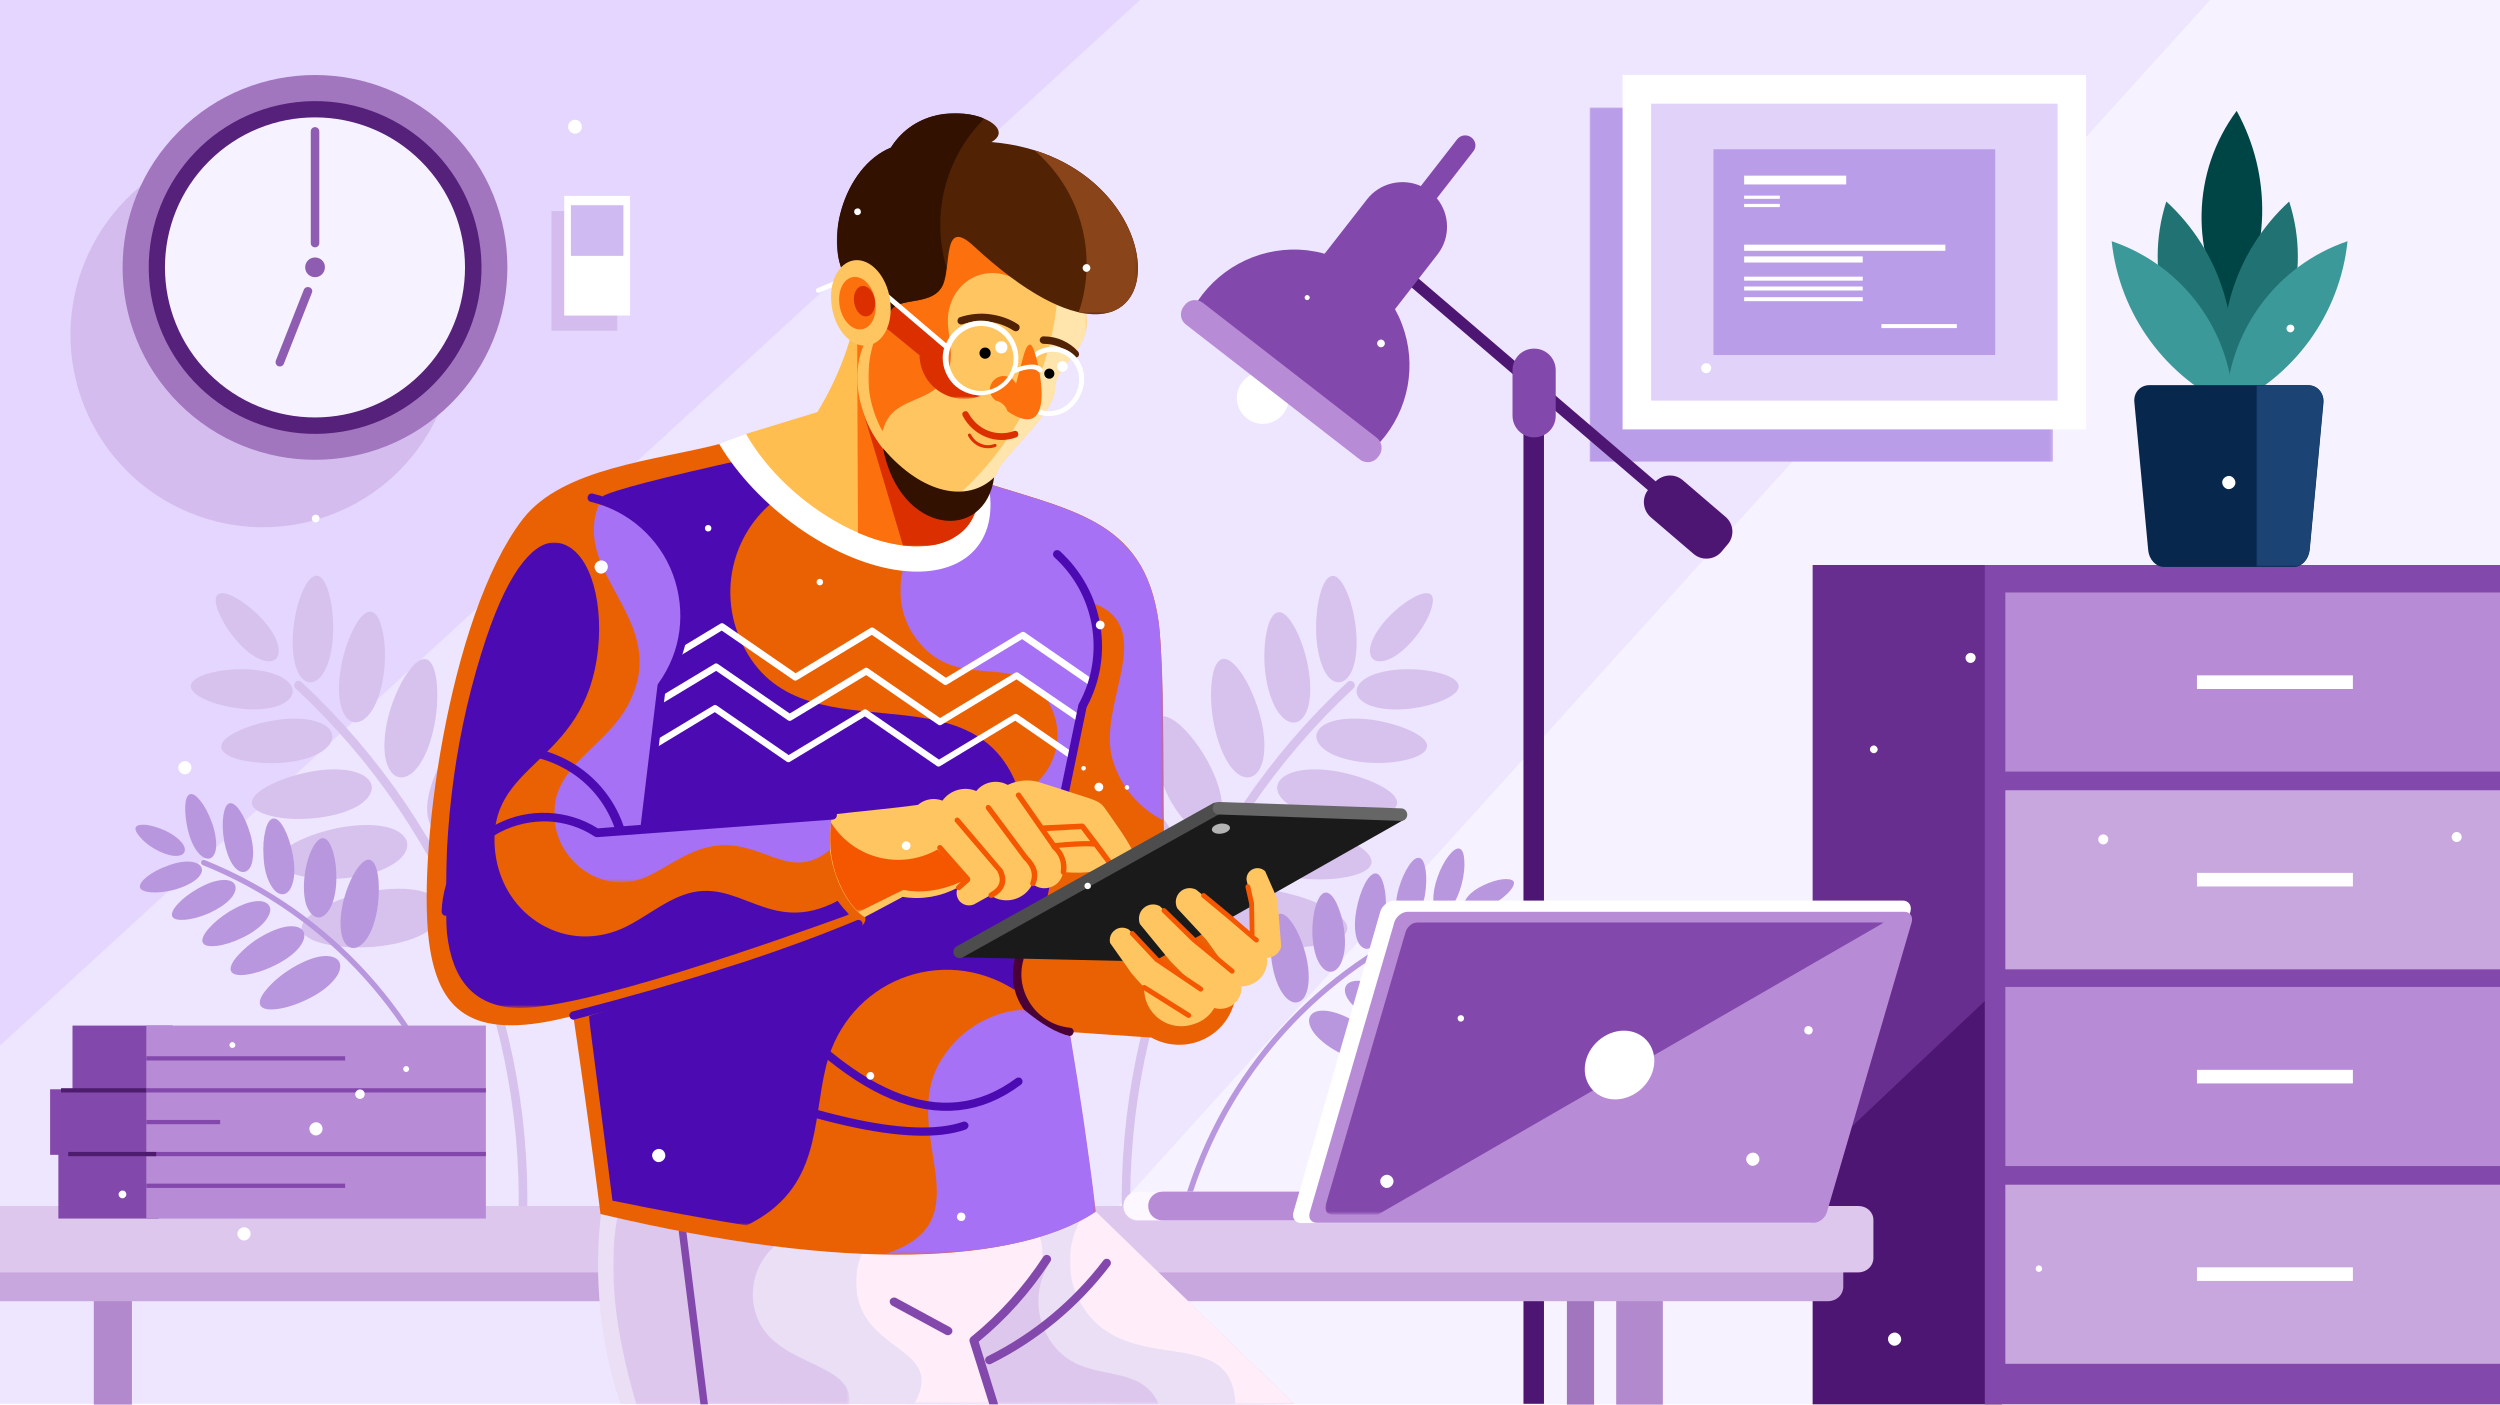 <?xml version="1.0" encoding="utf-8"?><!--Generator: Adobe Illustrator 25.2.0, SVG Export Plug-In . SVG Version: 6.00 Build 0)--><svg version="1.1" id="Layer_1" xmlns="http://www.w3.org/2000/svg" xmlns:xlink="http://www.w3.org/1999/xlink" x="0px" y="0px" viewBox="0 0 938 527" style="enable-background:new 0 0 938 527" xml:space="preserve"><style type="text/css">.st0{fill-rule:evenodd;clip-rule:evenodd;fill:#EEE5FF;}
	.st1{fill-rule:evenodd;clip-rule:evenodd;fill:#F7F2FF;}
	.st2{fill-rule:evenodd;clip-rule:evenodd;fill:#E5D6FF;}
	.st3{fill:#D6C2ED;}
	.st4{fill:#B897DE;}
	.st5{filter:url(#Adobe_OpacityMaskFilter);}
	.st6{fill:url(#SVGID_2_);}
	.st7{mask:url(#SVGID_1_);fill-rule:evenodd;clip-rule:evenodd;fill:#BA9DE8;}
	.st8{fill-rule:evenodd;clip-rule:evenodd;fill:#FFFFFF;}
	.st9{fill-rule:evenodd;clip-rule:evenodd;fill:#E1D2FA;}
	.st10{fill-rule:evenodd;clip-rule:evenodd;fill:#BA9DE8;}
	.st11{opacity:0.25;fill-rule:evenodd;clip-rule:evenodd;fill:#A276BF;}
	.st12{fill-rule:evenodd;clip-rule:evenodd;fill:#4E1673;}
	.st13{fill-rule:evenodd;clip-rule:evenodd;fill:#8348AB;}
	.st14{fill-rule:evenodd;clip-rule:evenodd;fill:#B88BD6;}
	.st15{fill-rule:evenodd;clip-rule:evenodd;fill:#682E8F;}
	.st16{fill-rule:evenodd;clip-rule:evenodd;fill:#C8A6DE;}
	.st17{fill-rule:evenodd;clip-rule:evenodd;fill:#004545;}
	.st18{fill-rule:evenodd;clip-rule:evenodd;fill:#217373;}
	.st19{fill-rule:evenodd;clip-rule:evenodd;fill:#3B9999;}
	.st20{fill-rule:evenodd;clip-rule:evenodd;fill:#08274D;}
	.st21{filter:url(#Adobe_OpacityMaskFilter_1_);}
	.st22{fill:url(#SVGID_4_);}
	.st23{mask:url(#SVGID_3_);fill-rule:evenodd;clip-rule:evenodd;fill:#1B4475;}
	.st24{fill-rule:evenodd;clip-rule:evenodd;fill:#B189CC;}
	.st25{fill-rule:evenodd;clip-rule:evenodd;fill:#A276BF;}
	.st26{fill-rule:evenodd;clip-rule:evenodd;fill:#DEC7ED;}
	.st27{fill-rule:evenodd;clip-rule:evenodd;fill:#EADFF4;}
	.st28{filter:url(#Adobe_OpacityMaskFilter_2_);}
	.st29{fill:url(#SVGID_6_);}
	.st30{mask:url(#SVGID_5_);fill-rule:evenodd;clip-rule:evenodd;fill:#FFEDF9;}
	.st31{filter:url(#Adobe_OpacityMaskFilter_3_);}
	.st32{fill:url(#SVGID_8_);}
	.st33{mask:url(#SVGID_7_);fill-rule:evenodd;clip-rule:evenodd;fill:#FFEDF9;}
	.st34{filter:url(#Adobe_OpacityMaskFilter_4_);}
	.st35{fill:url(#SVGID_10_);}
	.st36{mask:url(#SVGID_9_);fill-rule:evenodd;clip-rule:evenodd;fill:#DEC7ED;}
	.st37{filter:url(#Adobe_OpacityMaskFilter_5_);}
	.st38{fill:url(#SVGID_12_);}
	.st39{mask:url(#SVGID_11_);fill-rule:evenodd;clip-rule:evenodd;fill:#DEC7ED;}
	.st40{fill:#8348AB;}
	.st41{fill-rule:evenodd;clip-rule:evenodd;fill:#EA6103;}
	.st42{filter:url(#Adobe_OpacityMaskFilter_6_);}
	.st43{fill:url(#SVGID_14_);}
	.st44{mask:url(#SVGID_13_);fill-rule:evenodd;clip-rule:evenodd;fill:#A671F4;}
	.st45{filter:url(#Adobe_OpacityMaskFilter_7_);}
	.st46{fill:url(#SVGID_16_);}
	.st47{mask:url(#SVGID_15_);fill-rule:evenodd;clip-rule:evenodd;fill:#4C0BB2;}
	.st48{filter:url(#Adobe_OpacityMaskFilter_8_);}
	.st49{fill:url(#SVGID_18_);}
	.st50{mask:url(#SVGID_17_);fill-rule:evenodd;clip-rule:evenodd;fill:#4C0BB2;}
	.st51{fill:#FFFFFF;}
	.st52{fill-rule:evenodd;clip-rule:evenodd;fill:#FFBE4F;}
	.st53{filter:url(#Adobe_OpacityMaskFilter_9_);}
	.st54{fill:url(#SVGID_20_);}
	.st55{mask:url(#SVGID_19_);fill-rule:evenodd;clip-rule:evenodd;fill:#FC700D;}
	.st56{filter:url(#Adobe_OpacityMaskFilter_10_);}
	.st57{fill:url(#SVGID_22_);}
	.st58{mask:url(#SVGID_21_);fill-rule:evenodd;clip-rule:evenodd;fill:#DB2F00;}
	.st59{fill-rule:evenodd;clip-rule:evenodd;fill:#FFC561;}
	.st60{filter:url(#Adobe_OpacityMaskFilter_11_);}
	.st61{fill:url(#SVGID_24_);}
	.st62{mask:url(#SVGID_23_);fill-rule:evenodd;clip-rule:evenodd;fill:#FFE4AB;}
	.st63{filter:url(#Adobe_OpacityMaskFilter_12_);}
	.st64{fill:url(#SVGID_26_);}
	.st65{mask:url(#SVGID_25_);fill-rule:evenodd;clip-rule:evenodd;fill:#FC700D;}
	.st66{filter:url(#Adobe_OpacityMaskFilter_13_);}
	.st67{fill:url(#SVGID_28_);}
	.st68{mask:url(#SVGID_27_);fill-rule:evenodd;clip-rule:evenodd;fill:#DB2F00;}
	.st69{fill-rule:evenodd;clip-rule:evenodd;fill:#522205;}
	.st70{filter:url(#Adobe_OpacityMaskFilter_14_);}
	.st71{fill:url(#SVGID_30_);}
	.st72{mask:url(#SVGID_29_);fill-rule:evenodd;clip-rule:evenodd;fill:#331101;}
	.st73{fill:#522205;}
	.st74{fill-rule:evenodd;clip-rule:evenodd;}
	.st75{fill-rule:evenodd;clip-rule:evenodd;fill:#FC700D;}
	.st76{fill-rule:evenodd;clip-rule:evenodd;fill:#DB2F00;}
	.st77{filter:url(#Adobe_OpacityMaskFilter_15_);}
	.st78{fill:url(#SVGID_32_);}
	.st79{mask:url(#SVGID_31_);fill-rule:evenodd;clip-rule:evenodd;fill:#8A4419;}
	.st80{fill:#DB2F00;}
	.st81{fill:#4C0BB2;}
	.st82{fill:#4A0136;}
	.st83{filter:url(#Adobe_OpacityMaskFilter_16_);}
	.st84{fill:url(#SVGID_34_);}
	.st85{mask:url(#SVGID_33_);fill-rule:evenodd;clip-rule:evenodd;fill:#F55600;}
	.st86{fill:#F55600;}
	.st87{fill-rule:evenodd;clip-rule:evenodd;fill:#1A1A1A;}
	.st88{fill:#4D4D4D;}
	.st89{fill:#666666;}
	.st90{fill-rule:evenodd;clip-rule:evenodd;fill:#B3B3B3;}
	.st91{filter:url(#Adobe_OpacityMaskFilter_17_);}
	.st92{fill:url(#SVGID_36_);}
	.st93{mask:url(#SVGID_35_);fill-rule:evenodd;clip-rule:evenodd;fill:#4C0BB2;}
	.st94{filter:url(#Adobe_OpacityMaskFilter_18_);}
	.st95{fill:url(#SVGID_38_);}
	.st96{mask:url(#SVGID_37_);fill-rule:evenodd;clip-rule:evenodd;fill:#A671F4;}
	.st97{filter:url(#Adobe_OpacityMaskFilter_19_);}
	.st98{fill:url(#SVGID_40_);}
	.st99{mask:url(#SVGID_39_);fill-rule:evenodd;clip-rule:evenodd;fill:#A671F4;}
	.st100{fill-rule:evenodd;clip-rule:evenodd;fill:#331101;}
	.st101{fill-rule:evenodd;clip-rule:evenodd;fill:#FDF7FF;}
	.st102{filter:url(#Adobe_OpacityMaskFilter_20_);}
	.st103{fill:url(#SVGID_42_);}
	.st104{mask:url(#SVGID_41_);fill-rule:evenodd;clip-rule:evenodd;fill:#8348AB;}
	.st105{fill-rule:evenodd;clip-rule:evenodd;fill:#56217A;}
	.st106{fill-rule:evenodd;clip-rule:evenodd;fill:#8E5CB0;}
	.st107{fill-rule:evenodd;clip-rule:evenodd;fill:#CFBAF2;}
	.st108{fill-rule:evenodd;clip-rule:evenodd;fill:#4D1C6E;}</style><g><rect x="0" y="0" class="st0" width="962.4" height="526.7"/><polygon class="st1" points="352.6,526.8 962.4,526.8 962.4,0 829.2,0 	"/><polygon class="st2" points="0,392.3 427.7,0 0,0 	"/><path class="st3" d="M478.6,265.6c2,3.6,4.6,5.7,7.1,5.5c2.5-0.2,4.4-2.8,5.3-6.6c0.9-3.9,0.8-9.1-0.3-14.8c-1.1-5.7-3-10.7-5-14.4
		c-2-3.6-4.1-5.8-6-5.6c-1.9,0.2-3.4,2.7-4.3,6.6c-0.9,3.9-1.3,9.2-0.8,14.9C475.2,256.9,476.6,262,478.6,265.6z"/><path class="st3" d="M432,333.8c4.2,3,8.1,3.8,10.7,1.9c2.6-1.9,3.3-6.1,2.2-11.2c-1.1-5.1-4-11.3-8.3-17.3
		c-4.3-6-9.1-10.8-13.3-13.7c-4.1-3-7.6-4.2-9.7-2.7c-2,1.5-2.3,5.3-1.1,10.5c1.1,5.2,3.6,11.6,7.3,18
		C423.5,325.7,427.9,330.8,432,333.8z"/><path class="st3" d="M436.6,295c2.5,6,5.7,11,9.1,14c3.3,3,6.8,4.1,9.4,2.7c2.6-1.4,3.8-5.1,3.4-9.8c-0.3-4.7-2.2-10.4-5.3-16.1
		c-3.1-5.7-6.8-10.4-10.1-13.4c-3.3-3-6.3-4.4-8.3-3.3c-2,1.1-2.7,4.5-2.4,9.2C432.7,283.1,434.1,289,436.6,295z"/><path class="st3" d="M522.3,246.8c2.8-1.5,5.9-4.2,8.7-7.7c2.8-3.5,4.8-7.1,5.8-10c1-2.9,1.2-5.1,0-6.1c-1.2-0.9-3.5-0.4-6.3,1.1
		c-2.8,1.5-6.2,4-9.3,7.2c-3.1,3.2-5.4,6.6-6.5,9.5c-1.1,2.9-0.9,5.4,0.6,6.6C516.9,248.6,519.5,248.3,522.3,246.8z"/><path class="st3" d="M502.5,256c2.3-0.2,4.3-2.5,5.4-6.2c1.1-3.7,1.4-8.7,0.8-14.2c-0.6-5.5-2-10.4-3.6-14
		c-1.6-3.5-3.4-5.7-5.2-5.5c-1.8,0.1-3.3,2.5-4.4,6.2c-1.1,3.7-1.8,8.8-1.7,14.3c0.1,5.5,1.1,10.5,2.6,14
		C497.9,254.1,500.2,256.2,502.5,256z"/><path class="st3" d="M461.3,287c2.5,3.6,5.4,5.3,8,4.5c2.6-0.8,4.4-3.9,4.9-8.4c0.6-4.4-0.1-10.2-1.9-16.2
		c-1.8-6-4.3-11.2-6.8-14.7c-2.5-3.5-5-5.5-7-4.9c-2,0.6-3.3,3.6-3.8,8.1c-0.6,4.4-0.4,10.3,0.8,16.5
		C456.8,278.1,458.8,283.4,461.3,287z"/><path class="st3" d="M529.7,274.4c-3.7-1.8-8.8-3.4-14.6-4.3c-5.7-0.8-11-0.6-14.8,0.4c-3.8,1.1-6.3,3.1-6.4,5.6
		c-0.1,2.5,2.1,5,5.8,6.8c3.7,1.8,8.9,3,14.6,3.3c5.8,0.3,11-0.4,14.8-1.5c3.8-1.1,6.2-2.7,6.3-4.6
		C535.7,278.2,533.4,276.2,529.7,274.4z"/><path class="st3" d="M518.1,294.9c-3.9-2.1-9.4-4.1-15.6-5.3c-6.2-1.2-11.9-1.2-16.1-0.2c-4.2,1-6.9,3.1-7.2,5.8
		c-0.2,2.7,2,5.5,6,7.6c3.9,2.1,9.5,3.7,15.7,4.2c6.2,0.6,12,0.1,16.2-0.9c4.2-1,6.9-2.6,7.1-4.7C524.4,299.3,522,297,518.1,294.9z"/><path class="st3" d="M507.8,258.3c0.7-0.6,0.7-1.6,0.1-2.3c-0.6-0.7-1.6-0.7-2.3-0.1c-29.8,27.6-52.4,61.4-66.7,98.3
		c-14.4,36.9-20.4,77-17.2,117.5c0.1,0.9,0.8,1.5,1.7,1.5c0.9-0.1,1.5-0.8,1.5-1.7c-3.2-40,2.8-79.6,17-116.1
		C456.1,318.9,478.4,285.6,507.8,258.3z"/><path class="st3" d="M541,252.8c-3.6-1.1-8.5-1.8-13.8-1.7c-5.3,0.1-10,1.1-13.3,2.6c-3.3,1.6-5.2,3.8-4.9,6.1
		c0.3,2.3,2.6,4.2,6.3,5.3c3.6,1.1,8.5,1.4,13.7,0.8c5.3-0.6,9.9-2,13.2-3.5c3.3-1.6,5.3-3.3,5.1-5.1
		C547,255.4,544.6,253.9,541,252.8z"/><path class="st3" d="M508,316.4c-4.3-2.3-10.2-4.5-16.9-5.7c-6.7-1.3-12.9-1.3-17.4-0.2c-4.6,1.1-7.5,3.4-7.8,6.3
		c-0.3,2.9,2.2,5.9,6.5,8.3c4.2,2.3,10.3,4,17,4.6c6.7,0.6,12.9,0.1,17.5-1c4.5-1.1,7.5-2.8,7.7-5.1
		C514.7,321.1,512.2,318.7,508,316.4z"/><path class="st3" d="M498.3,340.8c-4.6-2.5-11.1-4.9-18.4-6.3c-7.3-1.4-14-1.4-19-0.2c-5,1.2-8.2,3.7-8.5,6.9
		c-0.3,3.2,2.4,6.5,7.1,9c4.6,2.5,11.2,4.3,18.5,5c7.3,0.7,14.1,0.1,19.1-1.1c4.9-1.2,8.1-3.1,8.4-5.6
		C505.7,346,502.9,343.3,498.3,340.8z"/><path class="st4" d="M543.3,343.7c-0.2-0.5-0.8-0.8-1.3-0.6c-23.7,9.6-44.6,24.4-61.4,42.9c-16.7,18.5-29.4,40.8-36.5,65.4
		c-0.2,0.5,0.2,1.1,0.7,1.3c0.5,0.2,1.1-0.2,1.3-0.7c7.1-24.3,19.5-46.3,36.1-64.6c16.5-18.3,37.2-32.9,60.6-42.4
		C543.2,344.8,543.5,344.2,543.3,343.7z"/><path class="st4" d="M494.7,360.9c1.3,2.5,3.1,3.9,4.9,3.7c1.8-0.3,3.4-2.1,4.2-5c0.9-2.8,1.1-6.6,0.5-10.7
		c-0.5-4.1-1.7-7.6-2.9-10.2c-1.3-2.5-2.7-4-4.2-3.8c-1.4,0.2-2.6,2.1-3.5,4.9c-0.9,2.8-1.4,6.6-1.3,10.8
		C492.6,354.8,493.4,358.4,494.7,360.9z"/><path class="st4" d="M481.1,372.5c1.8,2.7,3.9,4.1,5.9,3.5c2-0.5,3.3-2.8,3.8-6.1c0.5-3.3,0.2-7.6-1-12.1
		c-1.2-4.5-2.9-8.4-4.7-11.1c-1.8-2.7-3.6-4.2-5.1-3.8c-1.5,0.4-2.5,2.6-3,5.9c-0.5,3.3-0.5,7.6,0.2,12.3
		C477.9,365.8,479.3,369.8,481.1,372.5z"/><path class="st4" d="M512.6,356c1.7,0.1,3.4-1.3,4.8-3.8c1.3-2.5,2.2-6,2.5-9.9c0.3-3.9,0-7.5-0.7-10.2c-0.7-2.6-1.7-4.3-3-4.4
		c-1.3-0.1-2.8,1.4-4.1,3.9c-1.3,2.5-2.5,6-3.2,9.9c-0.7,3.9-0.7,7.5,0,10.1C509.5,354.1,510.9,355.8,512.6,356z"/><path class="st4" d="M540.1,342.5c1.4,0.4,3.1-0.5,4.6-2.5c1.5-1.9,2.8-4.8,3.7-8.2c0.9-3.4,1.2-6.6,1-9c-0.1-2.4-0.7-4.1-1.8-4.4
		c-1.1-0.3-2.5,0.7-4,2.6c-1.5,1.9-3.1,4.8-4.2,8c-1.2,3.3-1.7,6.4-1.6,8.9C537.8,340.3,538.7,342,540.1,342.5z"/><path class="st4" d="M526.8,347.6c1.5,0.4,3.2-0.6,4.6-2.7c1.4-2.1,2.5-5.2,3.2-8.8c0.6-3.6,0.7-7,0.3-9.6
		c-0.4-2.6-1.1-4.3-2.3-4.6c-1.2-0.3-2.6,0.8-4,2.9c-1.4,2.1-2.8,5.1-3.8,8.6c-1,3.5-1.3,6.8-0.9,9.4
		C524.2,345.3,525.2,347.1,526.8,347.6z"/><path class="st4" d="M563.5,349.3c-1.9-1.5-4.6-3-7.8-4.1c-3.2-1.1-6.2-1.6-8.4-1.5c-2.3,0.2-3.9,1-4.3,2.5
		c-0.4,1.4,0.6,3.1,2.5,4.5c1.9,1.5,4.7,2.7,7.9,3.5c3.2,0.8,6.3,1.1,8.6,0.9c2.3-0.2,3.9-0.8,4.1-1.9
		C566.4,352.1,565.4,350.7,563.5,349.3z"/><path class="st4" d="M544.4,353.6c-3.2-1.8-6.3-2.9-8.8-3.1c-2.5-0.2-4.4,0.4-5,1.9c-0.6,1.5,0.1,3.4,1.9,5.3
		c1.8,1.9,4.6,3.8,7.9,5.2c3.3,1.5,6.6,2.3,9.1,2.5c2.5,0.2,4.3-0.2,4.8-1.3c0.5-1.1-0.4-2.8-2.2-4.7
		C550.2,357.5,547.5,355.4,544.4,353.6z"/><path class="st4" d="M563.8,329.9c-2,0.2-4.6,1-7.1,2.2c-2.6,1.2-4.7,2.7-5.9,4.2c-1.3,1.5-1.7,3-1.1,4c0.6,1.1,2.2,1.5,4.2,1.2
		c2-0.2,4.4-1.2,6.9-2.6c2.4-1.4,4.4-3.1,5.7-4.6c1.3-1.5,1.8-2.8,1.4-3.6C567.2,329.9,565.8,329.7,563.8,329.9z"/><path class="st4" d="M532.5,362.3c-3.4-2.1-6.7-3.4-9.4-3.7c-2.7-0.3-4.8,0.3-5.5,1.8c-0.8,1.5,0,3.7,1.8,5.8
		c1.8,2.1,4.8,4.3,8.3,6c3.5,1.7,7,2.8,9.7,3.1c2.7,0.3,4.7,0,5.2-1.2c0.6-1.2-0.3-3.1-2.1-5.2C538.7,366.7,535.9,364.3,532.5,362.3
		z"/><path class="st4" d="M521.1,372.1c-3.7-2.2-7.3-3.7-10.2-4c-2.9-0.4-5.2,0.3-6,2c-0.8,1.7,0,4,2,6.3c2,2.3,5.2,4.6,9,6.5
		c3.8,1.9,7.6,3,10.5,3.4c2.9,0.4,5,0,5.7-1.3c0.6-1.3-0.3-3.3-2.3-5.6C527.7,376.9,524.7,374.3,521.1,372.1z"/><path class="st4" d="M509.1,383.7c-4-2.4-7.9-4-11.1-4.4c-3.2-0.4-5.6,0.3-6.5,2.1c-0.9,1.8,0,4.4,2.1,6.9c2.2,2.5,5.6,5.1,9.8,7.1
		c4.2,2,8.3,3.2,11.5,3.7c3.2,0.4,5.5,0,6.2-1.4c0.7-1.4-0.3-3.6-2.5-6.2C516.4,389,513.1,386.1,509.1,383.7z"/><path class="st3" d="M116.2,256c2.3,0.2,4.6-1.9,6.2-5.5c1.6-3.5,2.5-8.5,2.6-14c0.1-5.5-0.6-10.6-1.7-14.3
		c-1.1-3.7-2.6-6.1-4.4-6.2c-1.8-0.1-3.6,2-5.2,5.5c-1.6,3.5-3,8.5-3.6,14c-0.6,5.5-0.3,10.6,0.8,14.2
		C111.9,253.5,113.9,255.8,116.2,256z"/><path class="st3" d="M87.7,239.1c2.8,3.5,5.9,6.2,8.7,7.7c2.8,1.5,5.4,1.8,6.9,0.6c1.5-1.2,1.7-3.7,0.6-6.6c-1-2.9-3.3-6.3-6.5-9.5
		c-3.1-3.2-6.5-5.7-9.3-7.2c-2.8-1.5-5.1-2-6.3-1.1c-1.2,0.9-1.1,3.2,0,6.1C82.9,232,84.9,235.6,87.7,239.1z"/><path class="st3" d="M103.5,265.1c3.6-1.1,6-3,6.3-5.3c0.3-2.3-1.6-4.5-4.9-6.1c-3.3-1.6-8-2.5-13.3-2.6
		c-5.3-0.1-10.2,0.6-13.8,1.7c-3.6,1.1-6,2.6-6.2,4.4c-0.2,1.8,1.8,3.6,5.1,5.1c3.3,1.6,8,2.9,13.2,3.5
		C95,266.5,99.9,266.2,103.5,265.1z"/><path class="st3" d="M163.7,311.7c2.6,1.4,6,0.3,9.4-2.7c3.3-3,6.6-7.9,9.1-14c2.5-6,3.9-12,4.2-16.7c0.3-4.7-0.4-8.1-2.4-9.2
		c-2-1.1-5,0.3-8.3,3.3c-3.3,3-7,7.7-10.1,13.4c-3.1,5.7-4.9,11.4-5.3,16.1C160,306.6,161.1,310.3,163.7,311.7z"/><path class="st3" d="M144.4,283.1c0.6,4.4,2.3,7.6,4.9,8.4c2.6,0.8,5.6-1,8-4.5c2.5-3.5,4.5-8.9,5.7-15c1.2-6.2,1.3-12,0.8-16.5
		c-0.6-4.4-1.8-7.5-3.8-8.1c-2-0.6-4.5,1.3-7,4.9c-2.5,3.5-5,8.7-6.8,14.7C144.5,273,143.9,278.7,144.4,283.1z"/><path class="st3" d="M133.1,271c2.5,0.2,5.1-1.9,7.1-5.5c2-3.6,3.4-8.7,4-14.5c0.5-5.7,0.2-11-0.8-14.9c-0.9-3.9-2.4-6.4-4.3-6.6
		c-1.9-0.2-4.1,2-6,5.6c-2,3.6-3.9,8.7-5,14.4c-1.1,5.7-1.2,10.9-0.3,14.8C128.7,268.3,130.6,270.8,133.1,271z"/><path class="st3" d="M104.3,286.3c5.8-0.3,10.9-1.4,14.6-3.3c3.7-1.8,5.9-4.3,5.8-6.8c-0.1-2.5-2.5-4.5-6.4-5.6
		c-3.8-1.1-9.1-1.3-14.8-0.4c-5.7,0.8-10.9,2.5-14.6,4.3c-3.7,1.8-5.9,3.8-5.9,5.8c0.1,1.9,2.5,3.5,6.3,4.6
		C93.3,285.9,98.5,286.5,104.3,286.3z"/><path class="st3" d="M205,290.8c-2-1.5-5.5-0.3-9.7,2.7c-4.2,3-9,7.7-13.3,13.7c-4.3,6-7.2,12.1-8.3,17.3
		c-1.1,5.2-0.4,9.4,2.2,11.2c2.6,1.9,6.6,1,10.7-1.9c4.1-3,8.5-8.1,12.2-14.5c3.7-6.4,6.2-12.9,7.3-18
		C207.3,296.1,207,292.2,205,290.8z"/><path class="st3" d="M113.1,255.9c-0.7-0.6-1.7-0.6-2.3,0.1c-0.6,0.7-0.6,1.7,0.1,2.3c29.4,27.3,51.7,60.6,65.9,97.1
		c14.2,36.5,20.2,76.1,17,116.1c-0.1,0.9,0.6,1.7,1.5,1.7c0.9,0.1,1.7-0.6,1.7-1.5c3.3-40.5-2.8-80.6-17.2-117.5
		C165.5,317.3,142.9,283.6,113.1,255.9z"/><path class="st3" d="M129.3,329.5c6.7-0.6,12.8-2.2,17-4.6c4.3-2.3,6.7-5.3,6.5-8.3c-0.3-2.9-3.2-5.2-7.8-6.3
		c-4.5-1.1-10.7-1-17.4,0.2c-6.7,1.3-12.6,3.4-16.9,5.7c-4.2,2.3-6.8,4.8-6.6,7.1c0.2,2.3,3.1,4,7.7,5.1
		C116.4,329.6,122.6,330.1,129.3,329.5z"/><path class="st3" d="M157.8,334.3c-4.9-1.2-11.7-1.1-19,0.2c-7.3,1.4-13.8,3.7-18.4,6.3c-4.6,2.5-7.4,5.2-7.2,7.7
		c0.2,2.5,3.4,4.4,8.4,5.6c5,1.2,11.7,1.7,19.1,1.1c7.4-0.7,13.9-2.4,18.5-5c4.6-2.5,7.3-5.8,7.1-9
		C166,337.9,162.7,335.5,157.8,334.3z"/><path class="st3" d="M117.8,307c6.2-0.6,11.8-2.1,15.7-4.2c3.9-2.1,6.2-4.9,6-7.6c-0.2-2.7-3-4.8-7.2-5.8c-4.2-1-9.9-1-16.1,0.2
		c-6.2,1.2-11.7,3.2-15.6,5.3c-3.9,2.1-6.3,4.4-6.1,6.5c0.2,2.1,2.9,3.7,7.1,4.7C105.8,307.2,111.5,307.6,117.8,307z"/><path class="st4" d="M138.2,365.6c-16.7-18.5-37.6-33.3-61.4-42.9c-0.5-0.2-1.1,0-1.3,0.6c-0.2,0.5,0,1.1,0.6,1.3
		c23.5,9.5,44.1,24.1,60.6,42.4c16.5,18.3,29,40.3,36.1,64.6c0.2,0.5,0.7,0.8,1.3,0.7c0.5-0.2,0.8-0.7,0.7-1.3
		C167.5,406.4,154.9,384.1,138.2,365.6z"/><path class="st4" d="M87.3,324.4c1.4,2.1,3.1,3.1,4.6,2.7c1.5-0.4,2.6-2.2,2.9-4.8c0.4-2.6,0.1-5.9-0.9-9.4c-1-3.5-2.4-6.5-3.8-8.6
		c-1.4-2.1-2.8-3.2-4-2.9c-1.2,0.3-1.9,2.1-2.3,4.6c-0.4,2.6-0.3,6,0.3,9.6C84.8,319.2,85.9,322.3,87.3,324.4z"/><path class="st4" d="M74.1,319.6c1.5,1.9,3.2,2.9,4.6,2.5c1.4-0.4,2.3-2.2,2.4-4.6c0.1-2.4-0.4-5.6-1.6-8.9c-1.2-3.3-2.7-6.1-4.2-8
		c-1.5-1.9-2.9-3-4-2.6c-1.1,0.3-1.7,2-1.8,4.4c-0.1,2.4,0.2,5.7,1,9C71.3,314.8,72.6,317.7,74.1,319.6z"/><path class="st4" d="M58,318.5c2.4,1.4,4.9,2.3,6.9,2.6c2,0.2,3.6-0.2,4.2-1.2c0.6-1.1,0.2-2.5-1.1-4c-1.3-1.5-3.4-3-5.9-4.2
		c-2.6-1.2-5.1-1.9-7.1-2.2c-2-0.2-3.5,0-4,0.8c-0.5,0.8,0.1,2.1,1.4,3.6C53.6,315.4,55.6,317.1,58,318.5z"/><path class="st4" d="M131.8,355.6c2,0.5,4.1-0.9,5.9-3.5c1.8-2.7,3.2-6.7,3.9-11.3c0.7-4.6,0.7-9,0.2-12.3c-0.5-3.3-1.5-5.5-3-5.9
		c-1.5-0.4-3.3,1.1-5.1,3.8c-1.8,2.7-3.5,6.6-4.7,11.1c-1.2,4.5-1.5,8.8-1,12.1C128.4,352.8,129.8,355.1,131.8,355.6z"/><path class="st4" d="M119.1,344.2c1.8,0.3,3.6-1.2,4.9-3.7c1.3-2.5,2.1-6.2,2.2-10.3c0.1-4.1-0.4-7.9-1.3-10.8
		c-0.9-2.8-2-4.7-3.5-4.9c-1.4-0.2-2.9,1.3-4.2,3.8c-1.3,2.5-2.4,6.1-2.9,10.2c-0.5,4.1-0.3,7.8,0.5,10.7
		C115.8,342.1,117.3,343.9,119.1,344.2z"/><path class="st4" d="M101.4,331.7c1.3,2.5,3.1,4,4.8,3.8c1.7-0.1,3-1.8,3.7-4.5c0.7-2.6,0.7-6.2,0-10.1c-0.7-3.9-1.9-7.4-3.2-9.9
		c-1.3-2.5-2.7-4-4.1-3.9c-1.3,0.1-2.4,1.8-3,4.4c-0.7,2.7-1,6.3-0.7,10.2C99.1,325.7,100,329.2,101.4,331.7z"/><path class="st4" d="M120.7,358.8c-3.2,0.4-7.1,2-11.1,4.4c-4,2.4-7.3,5.3-9.4,7.8c-2.2,2.5-3.2,4.7-2.5,6.2c0.7,1.4,3,1.8,6.2,1.4
		c3.2-0.4,7.3-1.6,11.5-3.7c4.2-2,7.7-4.6,9.8-7.1c2.2-2.5,3-5.1,2.1-6.9C126.4,359.2,123.9,358.4,120.7,358.8z"/><path class="st4" d="M111.9,355.9c2-2.3,2.8-4.7,2-6.3c-0.8-1.7-3.1-2.3-6-2c-2.9,0.4-6.5,1.8-10.2,4c-3.7,2.2-6.7,4.9-8.7,7.2
		c-2,2.3-2.9,4.3-2.3,5.6c0.6,1.3,2.7,1.7,5.7,1.3c2.9-0.4,6.7-1.5,10.5-3.4C106.7,360.5,109.9,358.2,111.9,355.9z"/><path class="st4" d="M73.2,330.3c1.9-1.5,2.9-3.1,2.5-4.5c-0.4-1.4-2-2.3-4.3-2.5c-2.3-0.2-5.3,0.3-8.4,1.5
		c-3.2,1.1-5.9,2.6-7.8,4.1c-1.9,1.5-2.9,2.9-2.7,4c0.3,1.1,1.8,1.7,4.1,1.9c2.3,0.2,5.4-0.1,8.6-0.9
		C68.5,333,71.3,331.7,73.2,330.3z"/><path class="st4" d="M86.3,337.4c1.8-1.9,2.5-3.9,1.9-5.3c-0.6-1.5-2.5-2.1-5-1.9c-2.5,0.2-5.6,1.3-8.8,3.1
		c-3.2,1.8-5.9,3.9-7.6,5.8c-1.8,1.9-2.6,3.6-2.2,4.7c0.5,1.1,2.3,1.5,4.8,1.3c2.5-0.2,5.7-1,9.1-2.5
		C81.8,341.1,84.5,339.3,86.3,337.4z"/><path class="st4" d="M99.3,345.8c1.8-2.2,2.6-4.3,1.8-5.8c-0.8-1.5-2.8-2.2-5.5-1.8c-2.7,0.3-6,1.7-9.4,3.7c-3.4,2.1-6.2,4.5-8,6.6
		c-1.8,2.1-2.7,4-2.1,5.2c0.6,1.2,2.5,1.5,5.2,1.2c2.7-0.3,6.2-1.4,9.7-3.1C94.6,350.1,97.5,347.9,99.3,345.8z"/><defs><filter id="Adobe_OpacityMaskFilter" filterUnits="userSpaceOnUse" x="596.4" y="40.3" width="173.9" height="133"><feColorMatrix type="matrix" values="1 0 0 0 0  0 1 0 0 0  0 0 1 0 0  0 0 0 1 0"/></filter></defs><mask maskUnits="userSpaceOnUse" x="596.4" y="40.3" width="173.9" height="133" id="SVGID_1_"><g class="st5"><linearGradient id="SVGID_2_" gradientUnits="userSpaceOnUse" x1="-142.246" y1="731.321" x2="-17.93" y2="599.541" gradientTransform="matrix(1 0 0 1 705.077 -496.755)"><stop offset="0" style="stop-color:#000000"/><stop offset="1" style="stop-color:#FFFFFF"/></linearGradient><rect x="596.4" y="40.3" class="st6" width="173.9" height="133"/></g></mask><rect x="596.4" y="40.3" class="st7" width="173.9" height="133"/><rect x="608.8" y="28.1" class="st8" width="173.9" height="133"/><rect x="619.5" y="38.9" class="st9" width="152.5" height="111.4"/><rect x="642.9" y="56" class="st10" width="105.7" height="77.2"/><rect x="654.4" y="65.9" class="st8" width="38.3" height="3.3"/><rect x="654.4" y="73.4" class="st8" width="13.4" height="1.2"/><rect x="654.4" y="76.5" class="st8" width="13.4" height="1.2"/><rect x="654.4" y="91.8" class="st8" width="75.5" height="2.3"/><rect x="654.4" y="96.2" class="st8" width="44.5" height="2.3"/><rect x="654.4" y="103.8" class="st8" width="44.5" height="1.5"/><rect x="654.4" y="107.5" class="st8" width="44.5" height="1.5"/><rect x="654.4" y="111.5" class="st8" width="44.5" height="1.5"/><rect x="705.9" y="121.6" class="st8" width="28.3" height="1.5"/><rect x="206.9" y="79.2" class="st11" width="24.7" height="44.9"/><ellipse transform="matrix(0.924 -0.383 0.383 0.924 -40.554 47.31)" class="st11" cx="98.6" cy="125.6" rx="72.2" ry="72.2"/><path class="st12" d="M647.4,193.9l-16-13.7c-3-2.6-7.4-2.3-10.2,0.4l-41.8-35.8v-7.4c0-2.1-1.7-3.9-3.9-3.9
		c-2.1,0-3.9,1.7-3.9,3.9v0.8l-48-41.1l-2.8,3.2l50.8,43.5v369.9v11.5v1.5h7.7v-2.9v-10.2V150.5l39,33.4c-2.4,3.1-1.9,7.6,1.1,10.2
		l16,13.7c3.1,2.7,7.9,2.3,10.5-0.8l2.1-2.5C650.9,201.4,650.6,196.6,647.4,193.9z"/><path class="st13" d="M575.6,130.8L575.6,130.8c-4.5,0-8.1,3.6-8.1,8.1V156c0,4.4,3.6,8.1,8.1,8.1h0c4.5,0,8.1-3.6,8.1-8.1v-17.1
		C583.7,134.4,580.1,130.8,575.6,130.8z"/><path class="st13" d="M552.1,51.6L552.1,51.6c-1.7-1.3-4.1-1-5.4,0.7l-13.6,17.5c-6.9-3.1-15.4-1.2-20.2,5L497,95.2
		c-2.1-0.6-4.3-1-6.6-1.3c-16.1-1.8-31.9,5.5-41,19c20.4,20.5,43.4,38.4,68.3,53.1c10.9-12.1,14.1-29.2,8.3-44.4
		c-0.7-1.9-1.6-3.8-2.6-5.6l16-20.6c4.9-6.3,4.6-15.1-0.3-21l13.6-17.5C554.1,55.3,553.8,52.9,552.1,51.6z"/><path class="st8" d="M475.5,139.7c-5.3-0.9-10.3,2.6-11.3,7.9c-0.9,5.3,2.6,10.3,7.9,11.3c5.3,0.9,10.3-2.6,11.3-7.9
		C484.3,145.7,480.7,140.6,475.5,139.7z"/><path class="st14" d="M516.5,164.2l-65.2-50.6c-2.1-1.6-5.2-1.3-6.8,0.9l-0.4,0.5c-1.6,2.1-1.3,5.2,0.9,6.8l65.2,50.6
		c2.1,1.6,5.2,1.3,6.8-0.9l0.4-0.5C519,168.9,518.6,165.8,516.5,164.2z"/><path class="st15" d="M680.1,461.4c5.6,0.7,10.7,4.4,13,10l2.6,6.6l0.7,1c0.8,1.2,1.4,2.5,1.9,3.8l0.8,2.4c0.2,0.5,0.3,1.1,0.5,1.7
		l1.4,6.5l1.3,3.8c0.6,1.7,0.9,3.5,0.9,5.4v8.8c0.4,1.3,0.7,2.6,0.8,4c0.3,0.9,0.6,1.9,0.7,2.9h33.1v-0.3l-1.4-7.5
		c-0.2-1.2-0.3-2.4-0.3-3.6l-0.7-6.4c0-0.2,0-0.4-0.1-0.7c-0.6-1.6-0.9-3.4-0.9-5.2v-61.1c0-9.1,7.6-16.4,16.7-16.1V212h-71V461.4z"/><path class="st12" d="M680.1,436.5c0,15.1,0,30.2,0,45.2c0,15.1,0,30.2,0,45.2c11.8,0,23.7,0,35.5,0c11.8,0,23.7,0,35.5,0
		c0-26.2,0-52.5,0-78.7c0-26.2,0-52.5,0-78.7c-11.8,11.2-23.7,22.4-35.5,33.5C703.8,414.2,692,425.3,680.1,436.5z"/><rect x="744.7" y="212" class="st13" width="217.6" height="314.9"/><rect x="752.4" y="222.3" class="st14" width="202.3" height="67.2"/><rect x="752.4" y="296.5" class="st16" width="202.3" height="67.2"/><rect x="752.4" y="370.3" class="st14" width="202.3" height="67.2"/><rect x="752.4" y="444.5" class="st16" width="202.3" height="67.2"/><rect x="824.3" y="253.4" class="st8" width="58.5" height="5.1"/><rect x="824.3" y="327.5" class="st8" width="58.5" height="5.1"/><rect x="824.3" y="401.4" class="st8" width="58.5" height="5.1"/><rect x="824.3" y="475.5" class="st8" width="58.5" height="5.1"/><path class="st17" d="M837.4,119c14.5-23.6,15.2-53.1,1.8-77.4C822.3,64.4,821.6,95.4,837.4,119z"/><path class="st18" d="M836,149.5c22.5-17.4,31.6-46.9,22.9-73.9C838.5,94.3,829.8,122.5,836,149.5z"/><path class="st18" d="M812.8,75.6c-8.7,27,0.5,56.6,22.9,73.9C841.9,122.5,833.2,94.3,812.8,75.6z"/><path class="st19" d="M835.1,153c25.4-11.1,42.8-34.9,45.7-62.5C854,99.6,835.7,124.6,835.1,153z"/><path class="st19" d="M792.3,90.5c2.9,27.5,20.4,51.4,45.7,62.5C837.5,124.6,819.2,99.6,792.3,90.5z"/><path class="st20" d="M865.9,144.5c-9.9,0-19.8,0-29.7,0c-9.9,0-19.8,0-29.7,0c-3.5,0-6,2.8-5.7,6.3c0.9,9.3,1.7,18.5,2.6,27.8
		c0.9,9.3,1.7,18.5,2.6,27.8c0.3,3.5,2.9,6.3,5.8,6.3c8.2,0,16.3,0,24.5,0s16.3,0,24.5,0c2.8,0,5.4-2.8,5.8-6.3
		c0.9-9.3,1.7-18.5,2.6-27.8c0.9-9.3,1.7-18.5,2.6-27.8C871.9,147.4,869.4,144.5,865.9,144.5z"/><defs><filter id="Adobe_OpacityMaskFilter_1_" filterUnits="userSpaceOnUse" x="846.6" y="144.5" width="25.1" height="68.1"><feColorMatrix type="matrix" values="1 0 0 0 0  0 1 0 0 0  0 0 1 0 0  0 0 0 1 0"/></filter></defs><mask maskUnits="userSpaceOnUse" x="846.6" y="144.5" width="25.1" height="68.1" id="SVGID_3_"><g class="st21"><linearGradient id="SVGID_4_" gradientUnits="userSpaceOnUse" x1="-131.628" y1="682.341" x2="-66.656" y2="621.38" gradientTransform="matrix(1 0 0 1 943.406 -459.321)"><stop offset="0" style="stop-color:#000000"/><stop offset="1" style="stop-color:#FFFFFF"/></linearGradient><rect x="846.6" y="144.5" class="st22" width="25.1" height="68.1"/></g></mask><path class="st23" d="M865.9,144.5h-19.3v68.1h14.1c2.8,0,5.4-2.8,5.8-6.3c0.9-9.3,1.7-18.5,2.6-27.8c0.9-9.3,1.7-18.5,2.6-27.8
		C871.9,147.4,869.4,144.5,865.9,144.5z"/><rect x="35.2" y="463.3" class="st24" width="14.3" height="63.7"/><rect x="606.4" y="463.3" class="st24" width="17.5" height="63.7"/><rect x="587.9" y="463.3" class="st25" width="10.2" height="63.7"/><path class="st16" d="M685.9,463.3H79.7h-74H0v5.4v14.1v5.4h5.7h74h606.2c3.2,0,5.7-2.4,5.7-5.4v-14.1
		C691.7,465.7,689.1,463.3,685.9,463.3z"/><path class="st26" d="M697.3,452.5h-590H5.7H0v5.4V472v5.4h5.7h101.5h590c3.2,0,5.7-2.4,5.7-5.4v-14.1
		C703,454.9,700.5,452.5,697.3,452.5z"/><path class="st27" d="M225.5,455.5c-2.8,24-0.3,48.3,7.3,71.2c168.6,0.2,252.9,0.6,252.7,0c0,0-24.8-24-74.3-72.1
		C349.3,450.1,287.3,450.4,225.5,455.5z"/><defs><filter id="Adobe_OpacityMaskFilter_2_" filterUnits="userSpaceOnUse" x="321.2" y="442.2" width="70.2" height="84.6"><feColorMatrix type="matrix" values="1 0 0 0 0  0 1 0 0 0  0 0 1 0 0  0 0 0 1 0"/></filter></defs><mask maskUnits="userSpaceOnUse" x="321.2" y="442.2" width="70.2" height="84.6" id="SVGID_5_"><g class="st28"><linearGradient id="SVGID_6_" gradientUnits="userSpaceOnUse" x1="-147.106" y1="642.679" x2="-62.878" y2="645.336" gradientTransform="matrix(1 0 0 1 442.985 -160.03)"><stop offset="0" style="stop-color:#000000"/><stop offset="1" style="stop-color:#FFFFFF"/></linearGradient><rect x="321.2" y="442.2" class="st29" width="70.2" height="84.6"/></g></mask><path class="st30" d="M368.5,443.1c-13.2-3.3-26.9,2.7-33.6,14.5c-9,5-14.3,14.8-13.7,25.1c1.7,25.3,33.9,22.3,21.9,43.9
		c18.7,0.1,28,0.2,28,0.2s-1.9-8-5.7-24c11.8-8.9,20.4-19.3,25.9-31.3C391,458,381.6,446.4,368.5,443.1z"/><defs><filter id="Adobe_OpacityMaskFilter_3_" filterUnits="userSpaceOnUse" x="401.4" y="454.6" width="84.1" height="72.4"><feColorMatrix type="matrix" values="1 0 0 0 0  0 1 0 0 0  0 0 1 0 0  0 0 0 1 0"/></filter></defs><mask maskUnits="userSpaceOnUse" x="401.4" y="454.6" width="84.1" height="72.4" id="SVGID_7_"><g class="st31"><linearGradient id="SVGID_8_" gradientUnits="userSpaceOnUse" x1="-148.213" y1="647.513" x2="-47.469" y2="651.965" gradientTransform="matrix(1 0 0 1 519.407 -159.935)"><stop offset="0" style="stop-color:#000000"/><stop offset="1" style="stop-color:#FFFFFF"/></linearGradient><rect x="401.4" y="454.6" class="st32" width="84.1" height="72.4"/></g></mask><path class="st33" d="M405.1,458.1c-5.3,10.6-4.7,21.7,0.2,30.5c16.2,29.6,57.3,6.6,58.2,38.4c14.6-0.2,21.9-0.3,21.9-0.3
		c-21.9-21.3-46.7-45.3-74.3-72.1C409.2,455.8,407.2,457,405.1,458.1z"/><defs><filter id="Adobe_OpacityMaskFilter_4_" filterUnits="userSpaceOnUse" x="365.5" y="473.3" width="69.3" height="53.6"><feColorMatrix type="matrix" values="1 0 0 0 0  0 1 0 0 0  0 0 1 0 0  0 0 0 1 0"/></filter></defs><mask maskUnits="userSpaceOnUse" x="365.5" y="473.3" width="69.3" height="53.6" id="SVGID_9_"><g class="st34"><linearGradient id="SVGID_10_" gradientUnits="userSpaceOnUse" x1="-24.439" y1="706.412" x2="-107.061" y2="643.278" gradientTransform="matrix(1 0 0 1 485.165 -159.965)"><stop offset="0" style="stop-color:#000000"/><stop offset="1" style="stop-color:#FFFFFF"/></linearGradient><rect x="365.5" y="473.3" class="st35" width="69.3" height="53.6"/></g></mask><path class="st36" d="M392.8,500.9c-4.7-8.7-4.2-19.3,1.3-27.5c-11.8,12.5-21.3,22.4-28.6,29.6c4.9,16,7.3,24,7.3,24
		c8.2,0.1,17.5,0.2,62-0.2C426.7,509,404,521.6,392.8,500.9z"/><defs><filter id="Adobe_OpacityMaskFilter_5_" filterUnits="userSpaceOnUse" x="230.1" y="454" width="88.7" height="72.9"><feColorMatrix type="matrix" values="1 0 0 0 0  0 1 0 0 0  0 0 1 0 0  0 0 0 1 0"/></filter></defs><mask maskUnits="userSpaceOnUse" x="230.1" y="454" width="88.7" height="72.9" id="SVGID_11_"><g class="st37"><linearGradient id="SVGID_12_" gradientUnits="userSpaceOnUse" x1="-0.755" y1="708.726" x2="-111.19" y2="629.275" gradientTransform="matrix(1 0 0 1 356.225 -159.935)"><stop offset="0" style="stop-color:#000000"/><stop offset="1" style="stop-color:#FFFFFF"/></linearGradient><rect x="230.1" y="454" class="st38" width="88.7" height="72.9"/></g></mask><path class="st39" d="M282.9,490.3c-1.6-8.4,1.3-17.1,7.7-22.7c-30.5-13.2-50.2-16.8-59-10.7c-3.5,18.7-1.1,42,7.2,70.1
		c53.3,0,79.9,0,79.9,0C320.7,509.6,287.4,513.5,282.9,490.3z"/><path class="st40" d="M257.5,461.9c-0.1-0.8-0.8-1.3-1.6-1.2c-0.8,0.1-1.3,0.8-1.2,1.6l8.1,64.6h2.8l0-0.1L257.5,461.9z"/><path class="st40" d="M356.5,498l-20.3-11c-0.8-0.4-1.7-0.1-2.2,0.6c-0.4,0.8-0.1,1.7,0.6,2.2l20.3,11c0.8,0.4,1.7,0.1,2.2-0.6
		C357.6,499.4,357.3,498.5,356.5,498z"/><path class="st40" d="M416.2,472.6c-0.7-0.5-1.7-0.4-2.2,0.3c-11.5,15.1-26.4,27.5-43.5,36c-0.8,0.4-1.1,1.3-0.7,2.1
		c0.4,0.8,1.3,1.1,2.1,0.7c17.5-8.7,32.7-21.3,44.6-36.9C417,474.1,416.9,473.2,416.2,472.6z"/><path class="st40" d="M367.2,503.4c10.5-8.6,19.5-18.7,26.9-30.1c0.5-0.7,0.3-1.7-0.5-2.2c-0.7-0.5-1.7-0.3-2.2,0.5
		c-7.4,11.3-16.5,21.5-27,30c-0.5,0.4-0.8,1.1-0.6,1.8l7.4,23.5h3.2c0-0.2,0-0.4-0.1-0.7L367.2,503.4z"/><path class="st41" d="M436.7,311.6c-0.4-13.7,0.2-47.1-1.3-71c-2.7-43.7-28.7-47.9-64.6-59.1c0,0-33.6-5-100.9-14.9
		c-24,6.2-58.8,8.9-73.7,28.1c-28,36.2-40.4,128.8-34.8,161.7c4,23.6,16.7,34.5,53.7,24.7c6.8,46.3,10.2,74.4,10.2,74.4
		c93.6,22.2,155.5,18.6,185.7-0.9c0,0-2.5-22.4-9.8-67.4c0,0,8.4,0.6,30.8,2.1c7.7,4.3,17.3,3.4,24.1-2.2c6.8-5.6,9.4-14.9,6.6-23.3
		C462.8,363.7,454.1,346.4,436.7,311.6z"/><defs><filter id="Adobe_OpacityMaskFilter_6_" filterUnits="userSpaceOnUse" x="337.8" y="181.6" width="98.8" height="126.3"><feColorMatrix type="matrix" values="1 0 0 0 0  0 1 0 0 0  0 0 1 0 0  0 0 0 1 0"/></filter></defs><mask maskUnits="userSpaceOnUse" x="337.8" y="181.6" width="98.8" height="126.3" id="SVGID_13_"><g class="st42"><linearGradient id="SVGID_14_" gradientUnits="userSpaceOnUse" x1="-140.283" y1="649.721" x2="-21.963" y2="587.039" gradientTransform="matrix(1 0 0 1 458.838 -368.604)"><stop offset="0" style="stop-color:#000000"/><stop offset="1" style="stop-color:#FFFFFF"/></linearGradient><rect x="337.8" y="181.6" class="st43" width="98.8" height="126.3"/></g></mask><path class="st44" d="M434.8,233.8c-1.4-9.8-4.1-17.7-8.2-23.7c-4.1-6.1-9.8-11-17-14.8c-5.8-3-12.2-5.5-19.2-7.7
		c-6-1.9-12.5-3.9-19.6-6c0.2,17.7-10,27.1-30.7,28.2c-4.1,9.9-2.7,21.3,3.7,29.9c16.5,22.1,40.3,1.7,51,26.6c4,9.3,1.8,20-5.5,27
		c6.3,5.8,9.4,8.8,9.4,8.8s2.4-12.2,7.3-36.5c5.6-11,7.1-24,4.7-39.1c24,9.5,0.6,38.1,6.8,58.7c3,9.9,9.9,18.1,19.1,22.7
		c-0.1-9.9-0.1-19.6-0.2-28.9C436.5,261.4,436,246.3,434.8,233.8z"/><defs><filter id="Adobe_OpacityMaskFilter_7_" filterUnits="userSpaceOnUse" x="226" y="172.1" width="156.7" height="138.2"><feColorMatrix type="matrix" values="1 0 0 0 0  0 1 0 0 0  0 0 1 0 0  0 0 0 1 0"/></filter></defs><mask maskUnits="userSpaceOnUse" x="226" y="172.1" width="156.7" height="138.2" id="SVGID_15_"><g class="st45"><linearGradient id="SVGID_16_" gradientUnits="userSpaceOnUse" x1="-15.069" y1="532.321" x2="-78.612" y2="677.5" gradientTransform="matrix(1 0 0 1 352.334 -366.341)"><stop offset="0" style="stop-color:#000000"/><stop offset="1" style="stop-color:#FFFFFF"/></linearGradient><rect x="226" y="172.1" class="st46" width="156.7" height="138.2"/></g></mask><path class="st47" d="M277.4,239.1c-7.3-17.6-2.5-37.8,11.9-50.2c-6-11.2-9-16.8-9-16.8c-32.4,7.2-50.6,11.9-54.4,14.2
		c13.3,5.2,23.5,16,28,29.6c4.4,13.5,2.6,28.4-5,40.4c-4.5,36-6.8,54.1-6.8,54.1s23.9-1.2,71.6-3.5c14.5,2.8,37.4-0.2,68.9-9.1
		C366.2,246.2,297.9,288.4,277.4,239.1z"/><defs><filter id="Adobe_OpacityMaskFilter_8_" filterUnits="userSpaceOnUse" x="220.9" y="328.4" width="171.8" height="131.5"><feColorMatrix type="matrix" values="1 0 0 0 0  0 1 0 0 0  0 0 1 0 0  0 0 0 1 0"/></filter></defs><mask maskUnits="userSpaceOnUse" x="220.9" y="328.4" width="171.8" height="131.5" id="SVGID_17_"><g class="st48"><linearGradient id="SVGID_18_" gradientUnits="userSpaceOnUse" x1="-0.417" y1="668.812" x2="-61.504" y2="591.693" gradientTransform="matrix(1 0 0 1 347.491 -223.839)"><stop offset="0" style="stop-color:#000000"/><stop offset="1" style="stop-color:#FFFFFF"/></linearGradient><rect x="220.9" y="328.4" class="st49" width="171.8" height="131.5"/></g></mask><path class="st50" d="M324.6,344.2c0.3,0.9,0,1.9-1,3c-40.4,14-74.6,25.3-102.7,34c0,0,3,23.1,8.9,69.3c17.6,3.6,34.4,6.7,50.3,9.3
		c28.2-13.8,24.5-38.4,29.9-60c8-31.8,43.3-45.8,70.7-28.4c0.3-8.1,2.9-15.8,7.6-22.4c2.9-12.3,4.3-18.5,4.3-18.5
		C354.6,325.2,331.9,329.8,324.6,344.2z"/><path class="st51" d="M380.5,268l-28.2,17l-27.1-18.7c-0.4-0.2-0.8-0.3-1.2,0l-28.1,17l-27-18.6c-0.4-0.2-0.8-0.3-1.2,0l-22.8,13.7
		c0.2,0.9,0.3,1.8,0.3,2.7l23-13.9l27,18.6c0.4,0.2,0.8,0.3,1.2,0l28.1-17l27,18.6c0.4,0.3,0.9,0.3,1.3,0l28.1-17l21.1,14.6
		c0.2-0.9,0.5-1.7,0.8-2.5L381.7,268C381.3,267.8,380.8,267.8,380.5,268z"/><path class="st51" d="M380.9,252.4l-28.2,17l-27.1-18.7c-0.4-0.2-0.8-0.3-1.2,0l-28.1,17l-27-18.6c-0.4-0.2-0.8-0.3-1.2,0
		L248,261.2c0.1,1,0.1,2,0,3l20.7-12.5l27,18.6c0.4,0.2,0.8,0.3,1.2,0l28.1-17l27,18.6c0.4,0.3,0.9,0.3,1.3,0l28.1-17l23.7,16.3
		c0.3-0.8,0.7-1.5,1.2-2.2L382,252.4C381.7,252.2,381.2,252.2,380.9,252.4z"/><path class="st51" d="M383.1,237.3l-28.2,17l-27.1-18.7c-0.4-0.2-0.8-0.3-1.2,0l-28.1,17l-27-18.6c-0.4-0.2-0.8-0.3-1.2,0
		l-15.9,9.6c0,1-0.1,2.1-0.3,3.1l16.7-10.1l27,18.6c0.4,0.2,0.8,0.3,1.2,0l28.1-17l27,18.6c0.4,0.3,0.9,0.3,1.3,0l28.1-17L410,258
		c0.3-0.8,0.7-1.5,1.2-2.3l-26.8-18.5C383.9,237,383.5,237,383.1,237.3z"/><path class="st8" d="M350.7,153.7c-20.7,7.8-42.6,10.1-63.8,7.3c-2.3,0.9-4.6,1.1-7,1.9c-3.3,1.2-7.6,2.5-10,3.8
		c14.1,23.5,41.6,43.2,66,47.1c25.2,4,39.9-10,34.7-33.2C370.7,180.5,364.2,172.1,350.7,153.7z"/><path class="st52" d="M321.5,116.2c-2.3,13-7.2,25.8-14.8,38.4c0,0-8.9,2.7-26.8,8.2c11.7,20.6,35.9,38.2,57.2,41.6
		c21.3,3.4,33.6-8.4,29.1-27.9C366.3,176.5,352.2,158.4,321.5,116.2z"/><defs><filter id="Adobe_OpacityMaskFilter_9_" filterUnits="userSpaceOnUse" x="321.5" y="120.9" width="45.7" height="84.1"><feColorMatrix type="matrix" values="1 0 0 0 0  0 1 0 0 0  0 0 1 0 0  0 0 0 1 0"/></filter></defs><mask maskUnits="userSpaceOnUse" x="321.5" y="120.9" width="45.7" height="84.1" id="SVGID_19_"><g class="st53"><linearGradient id="SVGID_20_" gradientUnits="userSpaceOnUse" x1="-75.827" y1="683.869" x2="-106.412" y2="611.968" gradientTransform="matrix(1 0 0 1 443.297 -466.572)"><stop offset="0" style="stop-color:#000000"/><stop offset="1" style="stop-color:#FFFFFF"/></linearGradient><rect x="321.5" y="120.9" class="st54" width="45.7" height="84.1"/></g></mask><path class="st55" d="M333.8,133c-0.7-14.7-4.8-15.9-12.3-3.8c0.3,47.1,0.4,70.7,0.4,70.7c4.9,2.1,10,3.7,15.2,4.5
		c3.9,0.7,7.9,0.8,11.8,0.2c4.6-0.5,8.9-2.4,12.4-5.5c3.1-3,5.1-6.9,5.6-11.2c0.2-1.3,0.3-2.6,0.3-3.8
		c-16.1-19.7-24.1-29.6-24.1-29.6S340,147.4,333.8,133z"/><defs><filter id="Adobe_OpacityMaskFilter_10_" filterUnits="userSpaceOnUse" x="322.9" y="150.9" width="44.4" height="54.1"><feColorMatrix type="matrix" values="1 0 0 0 0  0 1 0 0 0  0 0 1 0 0  0 0 0 1 0"/></filter></defs><mask maskUnits="userSpaceOnUse" x="322.9" y="150.9" width="44.4" height="54.1" id="SVGID_21_"><g class="st56"><linearGradient id="SVGID_22_" gradientUnits="userSpaceOnUse" x1="-65.263" y1="689.759" x2="-112.501" y2="627.423" gradientTransform="matrix(1 0 0 1 444.601 -466.574)"><stop offset="0" style="stop-color:#000000"/><stop offset="1" style="stop-color:#FFFFFF"/></linearGradient><rect x="322.9" y="150.9" class="st57" width="44.4" height="54.1"/></g></mask><path class="st58" d="M367.2,184.2c-21.8-18.6-35.8-28.3-41.9-29.1c-0.8-1.4-1.7-2.7-2.5-4.2l1.2,4.1l0,0c0.1,0.3,0.2,0.7,0.3,1
		l14.5,48.7c2.5,0.3,4.7,0.4,6.8,0.3c2.1-0.1,4.1-0.3,6.1-0.8c2.1-0.5,4.1-1.3,5.9-2.3c2.2-1.3,3.9-2.7,5-4c0.2-0.3,0.4-0.5,0.6-0.8
		l0,0c0.1-0.1,0.1-0.2,0.2-0.2c0.3-0.3,0.5-0.7,0.7-1l0,0C366.3,192.4,367.4,188.3,367.2,184.2z"/><path class="st59" d="M379.1,76.7c-14-5.4-29.8-2.4-40.9,7.7c-11.1,10.1-15.5,25.6-11.4,40.1c-6.8,9.7-6.4,22.7-1.3,34.4
		c9.1,20.6,40.2,39.2,49.6,16.1c3.8-5.2,11-12.2,15.8-18.7c3-4,5-7.8,4.9-11c0.1-4.5,4-8.3,7.3-12.7c4.2-5.6,7.5-12.3,1.1-22.7
		C402.9,95,393.1,82.1,379.1,76.7z"/><defs><filter id="Adobe_OpacityMaskFilter_11_" filterUnits="userSpaceOnUse" x="359.6" y="89.9" width="48.3" height="95.7"><feColorMatrix type="matrix" values="1 0 0 0 0  0 1 0 0 0  0 0 1 0 0  0 0 0 1 0"/></filter></defs><mask maskUnits="userSpaceOnUse" x="359.6" y="89.9" width="48.3" height="95.7" id="SVGID_23_"><g class="st60"><linearGradient id="SVGID_24_" gradientUnits="userSpaceOnUse" x1="-129.926" y1="625.943" x2="-75.265" y2="620.924" gradientTransform="matrix(1 0 0 1 479.557 -485.036)"><stop offset="0" style="stop-color:#000000"/><stop offset="1" style="stop-color:#FFFFFF"/></linearGradient><rect x="359.6" y="89.9" class="st61" width="48.3" height="95.7"/></g></mask><path class="st62" d="M396.6,89.9c0.4,3.8,0.6,7.8,0.6,11.7c0,33.4-14.5,63.4-37.6,84c6.6,0.3,12.4-2.7,15.6-10.6
		c3.8-5.2,11-12.2,15.8-18.7c3-4,5-7.8,4.9-11c0.1-4.5,4-8.3,7.3-12.7c4.2-5.6,7.5-12.3,1.1-22.7C403.6,102.5,400.9,95.6,396.6,89.9
		z"/><defs><filter id="Adobe_OpacityMaskFilter_12_" filterUnits="userSpaceOnUse" x="325.8" y="86.2" width="60.7" height="75.8"><feColorMatrix type="matrix" values="1 0 0 0 0  0 1 0 0 0  0 0 1 0 0  0 0 0 1 0"/></filter></defs><mask maskUnits="userSpaceOnUse" x="325.8" y="86.2" width="60.7" height="75.8" id="SVGID_25_"><g class="st63"><linearGradient id="SVGID_26_" gradientUnits="userSpaceOnUse" x1="-81.691" y1="669.39" x2="-97.987" y2="604.954" gradientTransform="matrix(1 0 0 1 447.401 -507.538)"><stop offset="0" style="stop-color:#000000"/><stop offset="1" style="stop-color:#FFFFFF"/></linearGradient><rect x="325.8" y="86.2" class="st64" width="60.7" height="75.8"/></g></mask><path class="st65" d="M344.8,89.5c-14.8,7.1-22.1,24-17.2,39.6c-3.3,11.4-2.1,22.4,3.6,32.9c2.6-12.9,16.7-10.4,22.8-19.2
		c4.5-6.6,2.3-13.7,1.7-20.6c-1.1-13.6,10.6-23.3,23.1-18.5c5.1-1.9,7.6-2.8,7.6-2.8C377.4,87.2,359.6,82.4,344.8,89.5z"/><defs><filter id="Adobe_OpacityMaskFilter_13_" filterUnits="userSpaceOnUse" x="329.2" y="111.2" width="38.9" height="38.5"><feColorMatrix type="matrix" values="1 0 0 0 0  0 1 0 0 0  0 0 1 0 0  0 0 0 1 0"/></filter></defs><mask maskUnits="userSpaceOnUse" x="329.2" y="111.2" width="38.9" height="38.5" id="SVGID_27_"><g class="st66"><linearGradient id="SVGID_28_" gradientUnits="userSpaceOnUse" x1="-75.825" y1="686.222" x2="-116.396" y2="629.577" gradientTransform="matrix(1 0 0 1 450.578 -519.256)"><stop offset="0" style="stop-color:#000000"/><stop offset="1" style="stop-color:#FFFFFF"/></linearGradient><rect x="329.2" y="111.2" class="st67" width="38.9" height="38.5"/></g></mask><path class="st68" d="M357.4,142.4c-2.5-3.5-3.2-7.9-2.1-12c-15.5-12.8-23.3-19.2-23.3-19.2c-1.9,6.1-2.9,9.1-2.9,9.1
		s5.3,4.3,15.9,13c0.1,5.5,2.9,10.6,7.5,13.6c4.6,3,10.4,3.7,15.5,1.6C363.8,148.2,359.9,145.9,357.4,142.4z"/><path class="st69" d="M372,53.3c12.8-7.2-23-21.2-37.7,2.1c-17.9,7.3-26,36.8-15.7,50.6c5.2,2.7,13.1,8.9,14.9,14.1
		c-0.6-10.4,15.8-3.8,20.2-13c3.4-7-0.3-25.9,11.6-14.8C444.1,165.3,448.5,59.7,372,53.3z"/><defs><filter id="Adobe_OpacityMaskFilter_14_" filterUnits="userSpaceOnUse" x="314" y="42.5" width="55.4" height="77.7"><feColorMatrix type="matrix" values="1 0 0 0 0  0 1 0 0 0  0 0 1 0 0  0 0 0 1 0"/></filter></defs><mask maskUnits="userSpaceOnUse" x="314" y="42.5" width="55.4" height="77.7" id="SVGID_29_"><g class="st70"><linearGradient id="SVGID_30_" gradientUnits="userSpaceOnUse" x1="-62.813" y1="582.112" x2="-109.085" y2="650.244" gradientTransform="matrix(1 0 0 1 436.142 -547.423)"><stop offset="0" style="stop-color:#000000"/><stop offset="1" style="stop-color:#FFFFFF"/></linearGradient><rect x="314" y="42.5" class="st71" width="55.4" height="77.7"/></g></mask><path class="st72" d="M334.2,55.4c-17.9,7.3-26,36.8-15.7,50.6c5.2,2.7,13.1,8.9,14.9,14.1c-0.6-10.4,15.8-3.8,20.2-13
		c0.8-1.7,1.2-4.1,1.5-6.7c-1.5-5.1-2.3-10.5-2.3-16.1c0-15.5,6.3-29.6,16.5-39.8C360.6,40.8,343.4,40.9,334.2,55.4z"/><path class="st73" d="M382,121.7c-3.2-2.1-6.8-3.3-10.6-3.8c-3.7-0.5-7.5-0.1-11.2,1.1c-0.7,0.2-1.1,1-0.9,1.8
		c0.2,0.7,1,1.1,1.8,0.9c3.2-1.1,6.6-1.4,9.9-1c3.3,0.4,6.5,1.5,9.4,3.4c0.7,0.4,1.5,0.2,1.9-0.4C382.8,122.9,382.6,122.1,382,121.7
		z"/><path class="st73" d="M398.7,127.7c-2.2-1-4.7-1.5-7.2-1.5c-0.8,0-1.4,0.7-1.4,1.4c0,0.8,0.7,1.4,1.4,1.4c2.1,0,4.1,0.4,6,1.2
		c1.9,0.8,3.5,2.1,4.9,3.6c0.5,0.6,1.4,0.6,2,0.1c0.6-0.5,0.6-1.4,0.1-2C402.9,130.1,400.9,128.7,398.7,127.7z"/><path class="st74" d="M369.6,130.4c-1.2,0-2.1,1-2.1,2.1c0,1.2,1,2.1,2.1,2.1c1.2,0,2.1-1,2.1-2.1
		C371.7,131.3,370.8,130.4,369.6,130.4z"/><path class="st74" d="M393.7,138.3c-1,0-1.9,0.8-1.9,1.9c0,1,0.8,1.9,1.9,1.9c1,0,1.9-0.8,1.9-1.9
		C395.6,139.1,394.7,138.3,393.7,138.3z"/><path class="st51" d="M395.9,130.1c-3.4-0.2-6.7,1-9.2,3.3c-2.5,2.2-4.2,5.4-4.7,8.9c-0.4,3.6,0.6,6.9,2.5,9.4
		c2,2.5,4.9,4.2,8.3,4.4c3.4,0.2,6.7-1,9.2-3.3c2.5-2.2,4.2-5.4,4.7-8.9c0.4-3.6-0.6-6.9-2.5-9.4C402.2,132,399.3,130.4,395.9,130.1
		z M404.8,143.8c-0.4,3.1-1.9,5.8-4,7.7c-2.1,1.9-4.9,2.9-7.8,2.8c-2.9-0.2-5.3-1.6-7-3.7c-1.7-2.1-2.5-5-2.2-8.1
		c0.4-3.1,1.9-5.8,4-7.7c2.1-1.9,4.9-2.9,7.8-2.8c2.9,0.2,5.3,1.6,7,3.7C404.3,137.9,405.2,140.8,404.8,143.8z"/><path class="st75" d="M384.1,133.2c0,0-1,3.6-2.9,10.8c-0.9-1.9-2.9-3.1-5.1-2.9c-2.1,0.2-3.9,1.7-4.5,3.7c-0.6,2.1,0.2,4.2,2,5.5
		c2.1,0.4,3.8,2,4.4,4c19.7,13.2,11.3-20.8,9.5-23.9C386.6,128.5,385.4,128.8,384.1,133.2z"/><path class="st51" d="M386.8,136.8c-1.4,0-3.1,0.4-5.1,1.1c0.3-1.1,0.4-2.3,0.4-3.5c0-3.9-1.6-7.4-4.1-10c-2.5-2.5-6.1-4.1-10-4.1
		c-3.9,0-7.4,1.6-10,4.1c-1.3,1.3-2.3,2.8-3,4.4l-31.7-27c-0.3-0.2-0.7-0.3-1-0.2l0,0l-15.6,6.5c-0.5,0.2-0.7,0.7-0.5,1.2
		c0.2,0.5,0.7,0.7,1.2,0.5l15-6.3l31.8,27.1c-0.3,1.2-0.5,2.4-0.5,3.6c0,3.9,1.6,7.4,4.1,10c2.5,2.5,6.1,4.1,10,4.1
		c3.9,0,7.4-1.6,10-4.1c1.2-1.2,2.2-2.6,2.9-4.2c0,0,0.1,0,0.1,0c2.4-1,4.3-1.5,5.9-1.5c1.3,0,2.3,0.3,2.9,1
		c0.3,0.4,0.9,0.4,1.3,0.1c0.4-0.3,0.4-0.9,0.1-1.3C390.2,137.2,388.8,136.7,386.8,136.8z M376.7,143.1c-2.2,2.2-5.3,3.6-8.6,3.6
		c-3.4,0-6.4-1.4-8.6-3.6c-2.2-2.2-3.6-5.3-3.6-8.6c0-3.4,1.4-6.4,3.6-8.6c2.2-2.2,5.3-3.6,8.6-3.6c3.4,0,6.4,1.4,8.6,3.6
		c2.2,2.2,3.6,5.3,3.6,8.6C380.3,137.8,378.9,140.9,376.7,143.1z"/><path class="st8" d="M375.7,128c-1.3,0-2.3,1-2.3,2.3c0,1.3,1,2.3,2.3,2.3c1.3,0,2.3-1,2.3-2.3C378,129,377,128,375.7,128z"/><path class="st8" d="M398.6,135.5c-1.1,0-2,0.9-2,2c0,1.1,0.9,2,2,2c1.1,0,2-0.9,2-2C400.5,136.4,399.7,135.5,398.6,135.5z"/><path class="st59" d="M321.7,97.6c-6.2-0.1-10.6,6.9-9.8,15.8c0.7,8.9,6.3,16.2,12.4,16.3c6.2,0.1,10.6-6.9,9.8-15.8
		C333.4,105.1,327.9,97.8,321.7,97.6z"/><path class="st75" d="M320.9,103.9c-3.8-0.1-6.5,4.2-6,9.7c0.4,5.4,3.9,9.9,7.6,10c3.8,0.1,6.5-4.2,6-9.7
		C328.1,108.5,324.7,104,320.9,103.9z"/><path class="st76" d="M323.9,107.3c-2.2-0.1-3.8,2.5-3.5,5.6c0.3,3.2,2.2,5.8,4.4,5.8c2.2,0.1,3.8-2.5,3.5-5.6
		C328.1,110,326.1,107.4,323.9,107.3z"/><defs><filter id="Adobe_OpacityMaskFilter_15_" filterUnits="userSpaceOnUse" x="388.1" y="56.4" width="38.9" height="61.5"><feColorMatrix type="matrix" values="1 0 0 0 0  0 1 0 0 0  0 0 1 0 0  0 0 0 1 0"/></filter></defs><mask maskUnits="userSpaceOnUse" x="388.1" y="56.4" width="38.9" height="61.5" id="SVGID_31_"><g class="st77"><linearGradient id="SVGID_32_" gradientUnits="userSpaceOnUse" x1="-132.045" y1="621.528" x2="-65.666" y2="652.113" gradientTransform="matrix(1 0 0 1 506.675 -549.545)"><stop offset="0" style="stop-color:#000000"/><stop offset="1" style="stop-color:#FFFFFF"/></linearGradient><rect x="388.1" y="56.4" class="st78" width="38.9" height="61.5"/></g></mask><path class="st79" d="M388.1,56.4c12,10.3,19.6,25.6,19.6,42.7c0,6.3-1,12.4-3,18.1C438.8,124.9,434,70.7,388.1,56.4z"/><path class="st80" d="M380.5,161.7c-3.2,1.2-6.7,1.1-9.8-0.1c-3.1-1.2-5.7-3.6-7.4-6.7c-0.3-0.6-1-0.8-1.6-0.5
		c-0.6,0.3-0.8,1-0.5,1.6c1.9,3.7,5,6.4,8.6,7.9c3.6,1.5,7.7,1.6,11.5,0.2c0.6-0.2,0.9-0.9,0.7-1.6
		C381.8,161.8,381.1,161.5,380.5,161.7z"/><path class="st80" d="M373.1,166.6c-1.7,0.6-3.4,0.6-5-0.1c-1.6-0.6-2.9-1.8-3.8-3.5c-0.2-0.3-0.5-0.4-0.8-0.3
		c-0.3,0.2-0.4,0.5-0.3,0.8c1,1.9,2.6,3.3,4.4,4.1c1.9,0.7,4,0.8,5.9,0.1c0.3-0.1,0.5-0.5,0.4-0.8
		C373.8,166.7,373.5,166.5,373.1,166.6z"/><path class="st81" d="M397.7,206.8c-0.7-0.6-1.7-0.5-2.2,0.1c-0.6,0.7-0.5,1.7,0.1,2.2c7.7,7,12.5,16.2,14.1,25.9
		c1.6,9.7,0.1,19.9-4.9,29c-0.1,0.1-0.1,0.3-0.2,0.5l-14.9,72.2c-0.2,0.9,0.4,1.7,1.2,1.9c0.9,0.2,1.7-0.4,1.9-1.2l14.9-72
		c5.2-9.7,6.9-20.6,5.1-30.9C411.1,224.1,405.9,214.3,397.7,206.8z"/><path class="st82" d="M401.5,385.6c-3-0.3-5.8-1.2-8.3-2.7c-2.5-1.5-4.7-3.5-6.4-6c-1.7-2.5-2.8-5.2-3.3-8.1
		c-0.5-2.9-0.3-5.9,0.5-8.7c0.2-0.8-0.3-1.7-1.1-2c-0.8-0.2-1.7,0.3-2,1.1c-0.9,3.3-1.1,6.8-0.6,10.1c0.5,3.3,1.8,6.5,3.8,9.4
		c2,2.8,4.5,5.2,7.4,6.9c2.9,1.7,6.2,2.8,9.6,3.1c0.9,0.1,1.6-0.6,1.7-1.4C403,386.4,402.3,385.7,401.5,385.6z"/><path class="st59" d="M408.4,313.2c-0.1-0.1-0.2-0.1-0.2-0.2c-0.1-0.2-0.3-0.4-0.5-0.5c-0.1-0.1-0.2-0.1-0.2-0.2
		c-0.1-0.1-0.2-0.2-0.3-0.3c-0.1-0.1-0.2-0.3-0.4-0.5c-0.2-0.2-0.4-0.4-0.6-0.6c-0.5-0.4-1.2-0.5-1.9-0.3c-0.2,0-0.4,0-0.7,0.1
		l-9.3,0c-1.9,0-2.7,2.4-1.2,3.6c0.2,0.2,0.4,0.3,0.6,0.5l-0.1-0.1c0.1,0.1,0.3,0.3,0.5,0.4l0.2,0.2c0.1,0.2,0.3,0.3,0.4,0.5
		c0.2,0.3,0.4,0.5,0.7,0.7c0.3,0.3,0.8,0.5,1.3,0.5h5.1c0.2,0,0.3,0,0.5-0.1h1.2c0.2,0,0.4,0,0.5-0.1c0.1,0,0.2,0,0.3-0.1
		c0.5-0.1,0.9-0.3,1.2-0.6c0.2,0.2,0.3,0.3,0.5,0.5c0.4,0.4,1.2,0.7,1.7,0.7h0.1c1.1,0,2-0.9,2-2
		C409.8,314.2,409.2,313.5,408.4,313.2z"/><path class="st59" d="M415,303.9c-2-3-3-3.4-11-5.9c-3.7-1.2-8.6-2.8-14.7-4.7c-3.7-0.9-7.7-0.5-11.2,1.2c-4-2.2-9-1.2-11.8,2.3
		c-4.5-1.9-9.8-0.4-12.7,3.6c-3.1-1.2-6.7-0.6-9.2,1.6c-7.6,1.1-22.8,2.5-32,3.6c-4.2,12,2.2,32.3,12,38.5c5-2.6,14.3-7.6,14.3-7.6
		c7.1,1.2,14.4-0.1,20.7-3.5c-0.9,1.8-0.5,3.9,0.8,5.3c1.4,1.4,3.5,1.8,5.3,1l6.1-3.4c5.4,3.8,13,1.7,15.8-4.3
		c1.9,1.7,4.6,2.1,7,1.2c2.4-0.9,4.1-3,4.5-5.6c9.7,0.8,15.5-0.4,17.4-3.7c7,3.1,11.5,0.1,8.6-4.4C422.3,314,418.4,308.8,415,303.9z
		 M407.8,317.2h-0.1c-0.6,0-1.3-0.3-1.7-0.7c-0.2-0.2-0.3-0.3-0.5-0.5c-0.3,0.3-0.7,0.6-1.2,0.6c-0.1,0-0.2,0-0.3,0.1
		c-0.2,0-0.4,0.1-0.5,0.1h-1.2c-0.1,0-0.3,0.1-0.5,0.1h-5.1c-0.5,0-0.9-0.2-1.3-0.5c-0.3-0.2-0.5-0.4-0.7-0.7
		c-0.2-0.2-0.3-0.3-0.4-0.5L394,315c-0.2-0.1-0.3-0.2-0.5-0.4l0.1,0.1c-0.2-0.1-0.4-0.3-0.6-0.5c-1.5-1.2-0.6-3.5,1.2-3.6l9.3,0
		c0.2-0.1,0.4-0.1,0.7-0.1c0.6-0.2,1.3-0.1,1.9,0.3c0.2,0.2,0.5,0.4,0.6,0.6c0.2,0.2,0.3,0.3,0.4,0.5c0.1,0.1,0.2,0.2,0.3,0.3
		c0.1,0.1,0.2,0.1,0.2,0.2c0.2,0.1,0.4,0.3,0.5,0.5c0.1,0.1,0.2,0.1,0.2,0.2c0.8,0.3,1.4,1,1.4,1.9
		C409.8,316.3,408.9,317.2,407.8,317.2z"/><defs><filter id="Adobe_OpacityMaskFilter_16_" filterUnits="userSpaceOnUse" x="311.4" y="308.6" width="50.9" height="33.7"><feColorMatrix type="matrix" values="1 0 0 0 0  0 1 0 0 0  0 0 1 0 0  0 0 0 1 0"/></filter></defs><mask maskUnits="userSpaceOnUse" x="311.4" y="308.6" width="50.9" height="33.7" id="SVGID_33_"><g class="st83"><linearGradient id="SVGID_34_" gradientUnits="userSpaceOnUse" x1="-46.33" y1="653.347" x2="-151.578" y2="669.915" gradientTransform="matrix(1 0 0 1 433.648 -335.85)"><stop offset="0" style="stop-color:#000000"/><stop offset="1" style="stop-color:#FFFFFF"/></linearGradient><rect x="311.4" y="308.6" class="st84" width="50.9" height="33.7"/></g></mask><path class="st85" d="M351.8,318.7c-13.9,7.9-31.6,3.5-40-10.1c-0.9,6.1-0.3,12.5,1.5,18.4l0,0l0,0c0.2,0.8,0.5,1.6,0.8,2.3
		c2.1,5.5,4.7,9.8,8,12.9c11.2-5.6,16.8-8.3,16.8-8.3c6.7,1.3,13.8,0.4,21.3-2.9c1.8,0.4,2.4-0.4,1.8-2.5
		C362,328.5,358.6,325.3,351.8,318.7z"/><path class="st86" d="M363.8,329.2l-10.4-11.8c-0.4-0.4-1-0.5-1.4-0.1c-0.4,0.4-0.5,1-0.1,1.4l9.8,11.1l-2.7,2.5
		c-0.4,0.4-0.4,1-0.1,1.4c0.4,0.4,1,0.4,1.4,0.1l3.5-3.1C364.1,330.3,364.1,329.6,363.8,329.2L363.8,329.2z"/><path class="st86" d="M375.7,325.7l-15.8-18.6c-0.4-0.4-1-0.5-1.4-0.1c-0.4,0.4-0.5,1-0.1,1.4l15.8,18.5c0.9,1.7,1.1,3.2,0.7,4.5
		c-0.4,1.3-1.6,2.5-3.5,3.6c-0.5,0.3-0.7,0.9-0.4,1.4c0.3,0.5,0.9,0.7,1.4,0.4c2.4-1.3,3.9-2.9,4.5-4.7c0.6-1.9,0.3-3.9-0.9-6.2
		C375.8,325.8,375.8,325.7,375.7,325.7z"/><path class="st86" d="M412.1,316.2L412.1,316.2l-5.2-6.8l0,0c-0.2-0.3-0.5-0.4-0.9-0.4l-14.7,0.7l-8.3-11.9
		c-0.3-0.5-0.9-0.6-1.4-0.3c-0.5,0.3-0.6,0.9-0.3,1.4l13.1,18.8c0,0,0,0,0,0.1l0.4,0.6l0,0c0,0.1,0.1,0.1,0.2,0.2
		c1.2,1.1,2.1,2.4,2.6,3.8c0.5,1.4,0.6,3,0.4,4.6c-0.1,0.6,0.3,1.1,0.8,1.2c0.5,0.1,1.1-0.3,1.2-0.8c0.3-1.9,0.2-3.8-0.5-5.6
		c-0.5-1.4-1.2-2.6-2.2-3.7c7.2-0.6,11.6-0.7,13.3-0.4l4.9,6.5c0.3,0.4,1,0.5,1.4,0.2c0.4-0.3,0.5-1,0.2-1.4L412.1,316.2z
		 M395.9,316.3l-3.2-4.5l12.9-0.7l3.4,4.5C406.4,315.5,402,315.7,395.9,316.3z"/><path class="st86" d="M385.6,321.2l-14-18.8c-0.3-0.4-1-0.5-1.4-0.2c-0.4,0.3-0.5,1-0.2,1.4l14,18.8c0,0.1,0.1,0.1,0.1,0.1
		c1.5,1.4,2.4,2.9,2.8,4.3c0.4,1.4,0.3,2.8-0.3,4.3c-0.2,0.5,0,1.1,0.6,1.3c0.5,0.2,1.1,0,1.3-0.6c0.8-1.9,0.9-3.8,0.4-5.6
		C388.4,324.6,387.3,322.9,385.6,321.2z"/><path class="st87" d="M361.1,359.2c0,0,23.9,0.5,71.7,1.6c0,0,31.5-17.8,94.4-53.5c-45.8-2.2-68.7-3.2-68.7-3.2
		C405.7,331.1,373.3,349.5,361.1,359.2z"/><path class="st88" d="M455.1,301.4l-96.2,53.7c-1.1,0.6-1.5,2.1-0.9,3.2c0.6,1.1,2.1,1.5,3.2,0.9l96.2-53.7
		c1.1-0.6,1.5-2.1,0.9-3.2C457.6,301.2,456.2,300.8,455.1,301.4z"/><path class="st89" d="M525.7,303.3l-68.3-2.4c-1.3,0-2.4,1-2.4,2.3c0,1.3,1,2.4,2.3,2.4l68.3,2.4c1.3,0,2.4-1,2.4-2.3
		C528,304.4,527,303.3,525.7,303.3z"/><path class="st59" d="M474.7,326.9c-1.2-1.2-3.1-1.5-4.6-0.8c-1.6,0.7-2.5,2.3-2.4,4c0,0,0.7,3,2,8.9c0,0,0.1,4.2,0.2,12.5
		c0,0-2.2-1.9-6.7-5.8c0,0-5.8-4.8-14.4-11.9c-2-1-4.5-0.7-6.1,0.9c-1.6,1.6-2,4-1,6.1c7.4,7.9,11,11.9,11,11.9c4,5.6,6,8.4,6,8.4
		c-7.3-5.9-10.9-8.8-10.9-8.8c-8.4-8.2-12.6-12.3-12.6-12.3c-2-1.1-4.4-0.8-6.1,0.7c-1.7,1.5-2.2,3.9-1.4,6
		c7.6,9.3,11.4,13.9,11.4,13.9c4.8,4.9,7.2,7.3,7.2,7.3c-8.1-5.3-12.2-7.9-12.2-7.9c-7-7.5-10.5-11.2-10.5-11.2
		c-1.6-1-3.7-1-5.2,0.1c-1.6,1.1-2.3,3-1.9,4.9c5.2,7.3,7.9,11.2,7.9,11.2c2.9,3.5,4.9,5.4,4.9,5.4c-0.2,4.7,1.9,9.2,5.8,12
		c3.8,2.8,8.8,3.4,13.2,1.7c3.1-1,5.7-3.1,7.3-5.9c2.5,0.7,5.2,0.2,7.2-1.4c2-1.6,3.2-4.1,3-6.7c2.7,0,5.3-1.2,7.2-3.2
		c1.8-2,2.7-4.8,2.4-7.5c2.6-0.1,4.8-1.9,5.3-4.3c0,0-0.5-5.8-1.4-17.5C479.4,337.6,477.8,334,474.7,326.9z"/><path class="st86" d="M446.5,380.2l-16.7-10.5c-0.4-0.3-1-0.1-1.3,0.3c-0.3,0.4-0.1,1,0.3,1.3l16.7,10.5c0.4,0.3,1,0.1,1.3-0.3
		C447.1,381,447,380.5,446.5,380.2z"/><path class="st86" d="M434.7,359.4l-9.2-9.8c-0.4-0.4-0.9-0.4-1.3,0c-0.4,0.4-0.4,0.9,0,1.3l9.3,9.9c0,0.1,0.1,0.1,0.2,0.1l0,0
		l16.3,11c0.4,0.3,1,0.2,1.3-0.3c0.3-0.4,0.2-1-0.3-1.3L434.7,359.4z"/><path class="st86" d="M448.3,351.7L437.4,341c-0.4-0.4-1-0.4-1.3,0c-0.4,0.4-0.4,1,0,1.3l10.9,10.7c0,0,0,0,0.1,0.1l0,0l14.6,12
		c0.4,0.3,1,0.3,1.3-0.1c0.3-0.4,0.3-1-0.1-1.3L448.3,351.7z"/><path class="st86" d="M470.7,351.1l-0.2-12.1c0-0.1,0-0.1,0-0.2l-1.4-6.3c-0.1-0.5-0.6-0.8-1.1-0.7c-0.5,0.1-0.8,0.6-0.7,1.1
		l1.4,6.2l0.2,10.3l-6.6-5.7c0,0,0,0-0.1-0.1l-10-8.3c-0.4-0.3-1-0.3-1.3,0.1c-0.3,0.4-0.3,1,0.1,1.3l10,8.3l0,0l9.8,8.4
		c0.4,0.3,1,0.3,1.3-0.1c0.3-0.4,0.3-1-0.1-1.3L470.7,351.1z"/><path class="st90" d="M458.1,309c-1.9,0.2-3.4,1.2-3.4,2.2c0,1.1,1.5,1.8,3.4,1.6c1.9-0.2,3.4-1.2,3.4-2.2
		C461.5,309.6,460,308.9,458.1,309z"/><defs><filter id="Adobe_OpacityMaskFilter_17_" filterUnits="userSpaceOnUse" x="167.3" y="203.5" width="151.4" height="174.7"><feColorMatrix type="matrix" values="1 0 0 0 0  0 1 0 0 0  0 0 1 0 0  0 0 0 1 0"/></filter></defs><mask maskUnits="userSpaceOnUse" x="167.3" y="203.5" width="151.4" height="174.7" id="SVGID_35_"><g class="st91"><linearGradient id="SVGID_36_" gradientUnits="userSpaceOnUse" x1="41.005" y1="530.578" x2="-136.481" y2="646.925" gradientTransform="matrix(1 0 0 1 296.405 -301.584)"><stop offset="0" style="stop-color:#000000"/><stop offset="1" style="stop-color:#FFFFFF"/></linearGradient><rect x="167.3" y="203.5" class="st92" width="151.4" height="174.7"/></g></mask><path class="st93" d="M256.1,335.9c-7.4,2.7-13.8,8.1-21.2,11.8c-22.2,10.9-46.3-3.8-49.1-28c-3.9-34.3,34-31.9,38.6-76.2
		c2-19.5-3.7-38.4-15.4-39.9c-7.9-1-17.6,9-26.6,35.9c-11.1,33.3-16.1,69-15,107.2c1.2,19,8.8,30,24.8,31.4
		c23.1,2.1,102.1-26.2,126.5-35c-1.7-1.6-3.2-3.4-4.4-5.1C288.2,351.8,277.1,328,256.1,335.9z"/><defs><filter id="Adobe_OpacityMaskFilter_18_" filterUnits="userSpaceOnUse" x="331.4" y="378.7" width="79.8" height="91.9"><feColorMatrix type="matrix" values="1 0 0 0 0  0 1 0 0 0  0 0 1 0 0  0 0 0 1 0"/></filter></defs><mask maskUnits="userSpaceOnUse" x="331.4" y="378.7" width="79.8" height="91.9" id="SVGID_37_"><g class="st94"><linearGradient id="SVGID_38_" gradientUnits="userSpaceOnUse" x1="-163.583" y1="677.283" x2="-8.872" y2="603.806" gradientTransform="matrix(1 0 0 1 452.68 -213.543)"><stop offset="0" style="stop-color:#000000"/><stop offset="1" style="stop-color:#FFFFFF"/></linearGradient><rect x="331.4" y="378.8" class="st95" width="79.8" height="91.9"/></g></mask><path class="st96" d="M384.1,378.7c-13.2,1-25.1,8.5-31.6,20.1c-15.3,27,18.4,59.9-21.1,71.9c36.8,0.3,63.4-5.1,79.8-16.1
		c-2.8-22.5-6-44.5-9.6-65.8C396.4,387.6,390.6,384.2,384.1,378.7z"/><defs><filter id="Adobe_OpacityMaskFilter_19_" filterUnits="userSpaceOnUse" x="207.9" y="189.2" width="104.1" height="141.8"><feColorMatrix type="matrix" values="1 0 0 0 0  0 1 0 0 0  0 0 1 0 0  0 0 0 1 0"/></filter></defs><mask maskUnits="userSpaceOnUse" x="207.9" y="189.2" width="104.1" height="141.8" id="SVGID_39_"><g class="st97"><linearGradient id="SVGID_40_" gradientUnits="userSpaceOnUse" x1="-184.623" y1="575.388" x2="-46.984" y2="614.709" gradientTransform="matrix(1 0 0 1 335.14 -346.584)"><stop offset="0" style="stop-color:#000000"/><stop offset="1" style="stop-color:#FFFFFF"/></linearGradient><rect x="207.9" y="189.2" class="st98" width="104.1" height="141.8"/></g></mask><path class="st99" d="M242.2,310.3c0,0,2.3-18,6.8-54.1c8.2-11.6,10.1-26.5,5.3-39.8c-4.8-13.3-15.9-23.5-29.6-27.2
		c-10.6,26.8,27.4,43.4,11.2,74.8c-7.6,14.8-24.6,21.7-27.5,36.5c-3.7,19.3,15.6,36.6,34.1,28.5c7.2-3.2,14-8.9,22.9-11.1
		c19.9-4.8,30.1,14.3,46.2,0.8c-0.4-3.8-0.2-7.6,0.5-11.4C312.1,307.3,288.8,308.3,242.2,310.3z"/><path class="st81" d="M312.5,304.1l-68.8,5.2l6.1-51.4c4.4-6.3,7.2-13.4,8.2-20.8c1-7.5,0.2-15.3-2.5-22.6
		c-2.7-7.3-7.2-13.7-12.9-18.8c-5.7-5-12.6-8.7-20.2-10.5c-0.9-0.2-1.7,0.3-1.9,1.2c-0.2,0.9,0.3,1.7,1.2,1.9
		c7.1,1.7,13.5,5.1,18.8,9.8c5.3,4.7,9.5,10.7,12,17.5c2.5,6.8,3.3,14.1,2.4,21.1c-0.9,7-3.6,13.7-7.8,19.6
		c-0.2,0.2-0.3,0.5-0.4,0.8l-6.3,52.4L234,310c-3.8-11.1-11.6-19.8-21.3-24.9c-10-5.3-22.1-6.8-33.8-3.2c-0.8,0.3-1.3,1.1-1.1,2
		c0.3,0.8,1.1,1.3,2,1.1c10.9-3.3,22-2,31.3,3c8.8,4.6,15.8,12.4,19.4,22.3l-6.2,0.5c-5.7-3.6-12.1-5.5-18.6-5.8
		c-6.7-0.3-13.4,1.1-19.5,4.3c-6.1,3.2-11.1,7.9-14.7,13.6c-3.5,5.6-5.6,12.2-5.8,19.1c0,0.9,0.7,1.6,1.5,1.6c0.9,0,1.6-0.7,1.6-1.5
		c0.2-6.3,2.1-12.4,5.4-17.5c3.3-5.2,7.9-9.5,13.5-12.4c5.6-2.9,11.8-4.2,17.9-4c6.1,0.3,12.1,2.1,17.4,5.6c0.3,0.2,0.7,0.3,1.1,0.3
		l17.7-1.3c0,0,0.1,0,0.1,0l70.6-5.3c0.9-0.1,1.5-0.8,1.5-1.7C314.1,304.7,313.3,304,312.5,304.1z"/><path class="st81" d="M361.3,420.9c-9.6,3.3-24.2,2.8-43.7-1.7c-19.7-4.5-44.4-13.1-74-25.6c-0.8-0.3-1.7,0-2.1,0.8
		c-0.3,0.8,0,1.7,0.8,2.1c29.8,12.6,54.6,21.2,74.5,25.7c20.1,4.6,35.3,5.2,45.5,1.6c0.8-0.3,1.3-1.2,1-2
		C363,421.1,362.1,420.6,361.3,420.9z"/><path class="st81" d="M381.2,404.6c-13.8,10.2-29,11.9-45.7,4.9c-16.6-6.9-34.6-22.3-54-46c15.3-5.1,29-10.2,41.2-15.3
		c0.8-0.3,1.2-1.3,0.8-2.1c-0.3-0.8-1.3-1.2-2.1-0.8c-12.7,5.3-27,10.6-43.1,15.9c0,0-0.1,0-0.1,0c-1.3,0.4-2.7,0.9-4.1,1.3
		c-17.8,5.7-37.6,11.4-59.3,17c-0.8,0.2-1.4,1.1-1.1,1.9c0.2,0.9,1.1,1.4,1.9,1.1c21.8-5.6,41.7-11.3,59.5-17.1c1-0.3,2.1-0.7,3.1-1
		c20.1,24.7,38.8,40.7,56,47.9c17.8,7.4,34.1,5.7,48.8-5.3c0.7-0.5,0.9-1.5,0.3-2.2C382.9,404.2,381.9,404.1,381.2,404.6z"/><path class="st100" d="M331.3,168.2c6.4,32.8,38.3,35.4,41.7,10.9C363.1,188.7,346.1,185.6,331.3,168.2z"/><path class="st101" d="M564.9,447.1h-138c-3,0-5.4,2.4-5.4,5.4v0c0,3,2.4,5.4,5.4,5.4h138c3,0,5.4-2.4,5.4-5.4v0
		C570.3,449.5,567.9,447.1,564.9,447.1z"/><path class="st14" d="M560.9,447.1H436.2c-3,0-5.4,2.4-5.4,5.4v0c0,3,2.4,5.4,5.4,5.4h124.7c3,0,5.4-2.4,5.4-5.4v0
		C566.3,449.5,563.9,447.1,560.9,447.1z"/><path class="st8" d="M713.9,337.9H523.2c-2.2,0-4.6,1.8-5.3,4.1l-32.6,112.8c-0.6,2.2,0.7,4.1,2.9,4.1h190.7c2.2,0,4.6-1.8,5.3-4.1
		L716.8,342C717.4,339.7,716.1,337.9,713.9,337.9z"/><path class="st14" d="M714.5,342.1H528.2c-2.1,0-4.3,1.7-5,3.8L491.4,455c-0.6,2.1,0.6,3.8,2.7,3.8h186.3c2.1,0,4.3-1.7,5-3.8
		l31.9-109.1C717.8,343.8,716.6,342.1,714.5,342.1z"/><defs><filter id="Adobe_OpacityMaskFilter_20_" filterUnits="userSpaceOnUse" x="497.3" y="346" width="209.7" height="109.7"><feColorMatrix type="matrix" values="1 0 0 0 0  0 1 0 0 0  0 0 1 0 0  0 0 0 1 0"/></filter></defs><mask maskUnits="userSpaceOnUse" x="497.3" y="346" width="209.7" height="109.7" id="SVGID_41_"><g class="st102"><linearGradient id="SVGID_42_" gradientUnits="userSpaceOnUse" x1="146.221" y1="604.379" x2="-202.093" y2="659.103" gradientTransform="matrix(1 0 0 1 610.74 -227.823)"><stop offset="0" style="stop-color:#000000"/><stop offset="1" style="stop-color:#FFFFFF"/></linearGradient><rect x="497.3" y="346" class="st103" width="209.7" height="109.7"/></g></mask><path class="st104" d="M532.1,346c-2,0-4.1,1.6-4.7,3.6l-30,102.5c-0.6,2,0.6,3.6,2.5,3.6h17.1L707.1,346h0H532.1z"/><path class="st8" d="M609.3,386.7c-7.1,0-13.7,5.8-14.6,12.9c-0.9,7.1,4.2,12.9,11.3,12.9s13.7-5.8,14.6-12.9
		C621.5,392.5,616.4,386.7,609.3,386.7z"/><ellipse transform="matrix(0.707 -0.707 0.707 0.707 -36.298 112.989)" class="st25" cx="118.2" cy="100.3" rx="72.2" ry="72.2"/><ellipse transform="matrix(0.994 -0.113 0.113 0.994 -10.591 14.024)" class="st105" cx="118.2" cy="100.3" rx="62.4" ry="62.4"/><ellipse transform="matrix(0.707 -0.707 0.707 0.707 -36.298 112.989)" class="st1" cx="118.2" cy="100.3" rx="56.3" ry="56.3"/><path class="st106" d="M118.2,96.6c-2.1,0-3.7,1.7-3.7,3.7c0,2.1,1.7,3.7,3.7,3.7c2.1,0,3.7-1.7,3.7-3.7
		C122,98.3,120.3,96.6,118.2,96.6z"/><path class="st106" d="M118.2,47.7L118.2,47.7c-0.9,0-1.6,0.7-1.6,1.6v41.9c0,0.9,0.7,1.6,1.6,1.6h0c0.9,0,1.6-0.7,1.6-1.6V49.3
		C119.8,48.4,119.1,47.7,118.2,47.7z"/><path class="st106" d="M116.1,107.8L116.1,107.8c-0.8-0.3-1.8,0.1-2.1,0.9l-10.5,26.6c-0.3,0.8,0.1,1.8,0.9,2.1l0,0
		c0.8,0.3,1.8-0.1,2.1-0.9l10.5-26.6C117.4,109.1,117,108.1,116.1,107.8z"/><rect x="211.7" y="73.5" class="st8" width="24.7" height="44.9"/><rect x="214.2" y="77" class="st107" width="19.7" height="19"/><rect x="18.8" y="408.7" class="st13" width="37.6" height="24.6"/><rect x="21.9" y="432.6" class="st13" width="37.6" height="24.6"/><rect x="27.2" y="384.8" class="st13" width="37.6" height="24.6"/><rect x="54.9" y="408.7" class="st14" width="127.4" height="24.6"/><rect x="54.9" y="420.2" class="st13" width="27.7" height="1.6"/><rect x="54.9" y="432.6" class="st14" width="127.4" height="24.6"/><rect x="54.9" y="444.1" class="st13" width="74.6" height="1.6"/><rect x="54.9" y="432.2" class="st13" width="127.4" height="1.6"/><rect x="54.9" y="384.8" class="st14" width="127.4" height="24.6"/><rect x="54.9" y="396.3" class="st13" width="74.6" height="1.6"/><rect x="54.9" y="408.3" class="st13" width="127.4" height="1.6"/><rect x="22.9" y="408.3" class="st108" width="32" height="1.6"/><rect x="25.6" y="432.2" class="st108" width="33" height="1.6"/><path class="st8" d="M226,210.3c-1.3-0.2-2.6,0.7-2.9,2c-0.2,1.3,0.7,2.6,2,2.9c1.3,0.2,2.6-0.7,2.9-2
		C228.3,211.8,227.4,210.5,226,210.3z"/><path class="st8" d="M265.9,197c-0.7-0.1-1.3,0.3-1.4,1c-0.1,0.7,0.3,1.3,1,1.4c0.7,0.1,1.3-0.3,1.4-1
		C267,197.7,266.6,197.1,265.9,197z"/><path class="st8" d="M307.8,217.2c-0.7-0.1-1.3,0.3-1.4,1c-0.1,0.7,0.3,1.3,1,1.4c0.7,0.1,1.3-0.3,1.4-1
		C308.9,217.9,308.5,217.3,307.8,217.2z"/><path class="st8" d="M69.8,285.6c-1.3-0.2-2.6,0.7-2.9,2c-0.2,1.3,0.7,2.6,2,2.9c1.3,0.2,2.6-0.7,2.9-2
		C72,287.1,71.1,285.8,69.8,285.6z"/><path class="st8" d="M119,421.1c-1.3-0.2-2.6,0.7-2.9,2c-0.2,1.3,0.7,2.6,2,2.9c1.3,0.2,2.6-0.7,2.9-2
		C121.2,422.6,120.3,421.3,119,421.1z"/><path class="st8" d="M135.4,408.8c-1-0.2-1.9,0.5-2.1,1.4c-0.2,1,0.5,1.9,1.4,2.1c1,0.2,1.9-0.5,2.1-1.4
		C137,409.8,136.3,408.9,135.4,408.8z"/><path class="st8" d="M152.6,400c-0.6-0.1-1.2,0.3-1.3,0.9c-0.1,0.6,0.3,1.2,0.9,1.3c0.6,0.1,1.2-0.3,1.3-0.9
		C153.6,400.7,153.2,400.1,152.6,400z"/><path class="st8" d="M87.4,391c-0.6-0.1-1.2,0.3-1.3,0.9c-0.1,0.6,0.3,1.2,0.9,1.3c0.6,0.1,1.2-0.3,1.3-0.9
		C88.4,391.7,88,391.2,87.4,391z"/><path class="st8" d="M92,460.5c-1.3-0.2-2.6,0.7-2.9,2c-0.2,1.3,0.7,2.6,2,2.9c1.3,0.2,2.6-0.7,2.9-2C94.2,462,93.3,460.7,92,460.5
		z"/><path class="st8" d="M46.2,446.7c-0.8-0.1-1.5,0.4-1.7,1.2c-0.1,0.8,0.4,1.5,1.2,1.7c0.8,0.1,1.5-0.4,1.7-1.2
		C47.5,447.6,47,446.8,46.2,446.7z"/><path class="st8" d="M326.8,402.2c-0.8-0.1-1.5,0.4-1.7,1.2c-0.1,0.8,0.4,1.5,1.2,1.7c0.8,0.1,1.5-0.4,1.7-1.2
		C328.1,403.1,327.6,402.3,326.8,402.2z"/><path class="st8" d="M247.6,431.1c-1.3-0.2-2.6,0.7-2.9,2c-0.2,1.3,0.7,2.6,2,2.9c1.3,0.2,2.6-0.7,2.9-2
		C249.8,432.6,248.9,431.3,247.6,431.1z"/><path class="st8" d="M520.8,440.8c-1.3-0.2-2.6,0.7-2.9,2c-0.2,1.3,0.7,2.6,2,2.9c1.3,0.2,2.6-0.7,2.9-2S522.1,441.1,520.8,440.8z"/><path class="st8" d="M360.9,455c-0.9-0.2-1.7,0.4-1.8,1.3c-0.2,0.9,0.4,1.7,1.3,1.8c0.9,0.2,1.7-0.4,1.8-1.3
		C362.4,455.9,361.8,455.1,360.9,455z"/><path class="st8" d="M678.8,385c-0.9-0.2-1.7,0.4-1.8,1.3c-0.2,0.9,0.4,1.7,1.3,1.8c0.9,0.2,1.7-0.4,1.8-1.3
		C680.3,386,679.7,385.2,678.8,385z"/><path class="st8" d="M548.3,380.9c-0.6-0.1-1.3,0.3-1.4,1c-0.1,0.6,0.3,1.3,1,1.4c0.6,0.1,1.3-0.3,1.4-1
		C549.4,381.6,549,381,548.3,380.9z"/><path class="st8" d="M408.3,331.2c-0.6-0.1-1.3,0.3-1.4,1c-0.1,0.6,0.3,1.3,1,1.4c0.6,0.1,1.3-0.3,1.4-1
		C409.4,331.9,408.9,331.3,408.3,331.2z"/><path class="st8" d="M412.6,293.7c-0.9-0.2-1.7,0.4-1.9,1.3c-0.2,0.9,0.4,1.7,1.3,1.9c0.9,0.2,1.7-0.4,1.9-1.3
		C414.1,294.7,413.5,293.9,412.6,293.7z"/><path class="st8" d="M406.7,287.4c-0.4-0.1-0.9,0.2-1,0.7c-0.1,0.4,0.2,0.9,0.7,1c0.4,0.1,0.9-0.2,1-0.7
		C407.5,287.9,407.2,287.4,406.7,287.4z"/><path class="st8" d="M423,294.6c-0.4-0.1-0.9,0.2-1,0.7c-0.1,0.4,0.2,0.9,0.7,1c0.4,0.1,0.9-0.2,1-0.7
		C423.7,295.1,423.4,294.6,423,294.6z"/><path class="st8" d="M413.1,232.9c-0.9-0.2-1.7,0.4-1.9,1.3c-0.2,0.9,0.4,1.7,1.3,1.9c0.9,0.2,1.7-0.4,1.9-1.3
		C414.6,233.9,414,233.1,413.1,232.9z"/><path class="st8" d="M340.3,315.7c-0.9-0.2-1.7,0.4-1.9,1.3c-0.2,0.9,0.4,1.7,1.3,1.9c0.9,0.2,1.7-0.4,1.9-1.3
		C341.8,316.8,341.2,315.9,340.3,315.7z"/><path class="st8" d="M658.1,432.5c-1.3-0.2-2.6,0.7-2.9,2c-0.2,1.3,0.7,2.6,2,2.9c1.3,0.2,2.6-0.7,2.9-2
		C660.3,434,659.4,432.7,658.1,432.5z"/><path class="st8" d="M518.4,127.4c-0.8-0.1-1.5,0.4-1.7,1.2c-0.1,0.8,0.4,1.5,1.2,1.7c0.8,0.1,1.5-0.4,1.7-1.2
		C519.7,128.3,519.2,127.6,518.4,127.4z"/><path class="st8" d="M490.6,110.7c-0.5-0.1-1,0.3-1.1,0.8c-0.1,0.5,0.3,1,0.8,1.1c0.5,0.1,1-0.3,1.1-0.8
		C491.5,111.3,491.1,110.8,490.6,110.7z"/><path class="st8" d="M407.9,99.1c-0.8-0.1-1.5,0.4-1.7,1.2c-0.1,0.8,0.4,1.5,1.2,1.7c0.8,0.1,1.5-0.4,1.7-1.2
		C409.2,100,408.7,99.2,407.9,99.1z"/><path class="st8" d="M703.3,279.7c-0.8-0.1-1.5,0.4-1.7,1.2c-0.1,0.8,0.4,1.5,1.2,1.7c0.8,0.1,1.5-0.4,1.7-1.2
		C704.6,280.6,704,279.9,703.3,279.7z"/><path class="st8" d="M739.7,245c-1-0.2-2,0.5-2.2,1.5c-0.2,1,0.5,2,1.5,2.2c1,0.2,2-0.5,2.2-1.5C741.5,246.2,740.8,245.2,739.7,245
		z"/><path class="st8" d="M789.5,313.1c-1-0.2-2,0.5-2.2,1.5c-0.2,1,0.5,2,1.5,2.2c1,0.2,2-0.5,2.2-1.5
		C791.2,314.3,790.6,313.3,789.5,313.1z"/><path class="st8" d="M640.5,136.3c-1-0.2-2,0.5-2.2,1.5c-0.2,1,0.5,2,1.5,2.2c1,0.2,2-0.5,2.2-1.5
		C642.2,137.4,641.5,136.4,640.5,136.3z"/><path class="st8" d="M922.1,312.2c-1-0.2-2,0.5-2.2,1.5c-0.2,1,0.5,2,1.5,2.2c1,0.2,2-0.5,2.2-1.5
		C923.8,313.4,923.1,312.4,922.1,312.2z"/><path class="st8" d="M836.7,178.6c-1.3-0.2-2.6,0.7-2.9,2c-0.2,1.3,0.7,2.6,2,2.9c1.3,0.2,2.6-0.7,2.9-2
		C838.9,180.2,838,178.9,836.7,178.6z"/><path class="st8" d="M859.6,121.8c-0.8-0.1-1.5,0.4-1.7,1.2c-0.1,0.8,0.4,1.5,1.2,1.7c0.8,0.1,1.5-0.4,1.7-1.2
		C861,122.7,860.4,121.9,859.6,121.8z"/><path class="st8" d="M118.7,193.1c-0.8-0.1-1.5,0.4-1.7,1.2c-0.1,0.8,0.4,1.5,1.2,1.7c0.8,0.1,1.5-0.4,1.7-1.2
		C120,194,119.5,193.3,118.7,193.1z"/><path class="st8" d="M216.2,45c-1.4-0.3-2.8,0.7-3,2.1c-0.3,1.4,0.7,2.8,2.1,3c1.4,0.3,2.8-0.7,3-2.1
		C218.5,46.6,217.6,45.2,216.2,45z"/><path class="st8" d="M322,78.2c-0.7-0.1-1.4,0.3-1.5,1c-0.1,0.7,0.3,1.4,1,1.5c0.7,0.1,1.4-0.3,1.5-1C323.1,79,322.7,78.3,322,78.2
		z"/><path class="st8" d="M711.3,500c-1.3-0.2-2.6,0.7-2.9,2c-0.2,1.3,0.7,2.6,2,2.9c1.3,0.2,2.6-0.7,2.9-2
		C713.5,501.6,712.6,500.3,711.3,500z"/><path class="st8" d="M765.2,474.8c-0.7-0.1-1.3,0.3-1.4,1c-0.1,0.7,0.3,1.3,1,1.4c0.7,0.1,1.3-0.3,1.4-1
		C766.3,475.6,765.9,474.9,765.2,474.8z"/></g></svg>